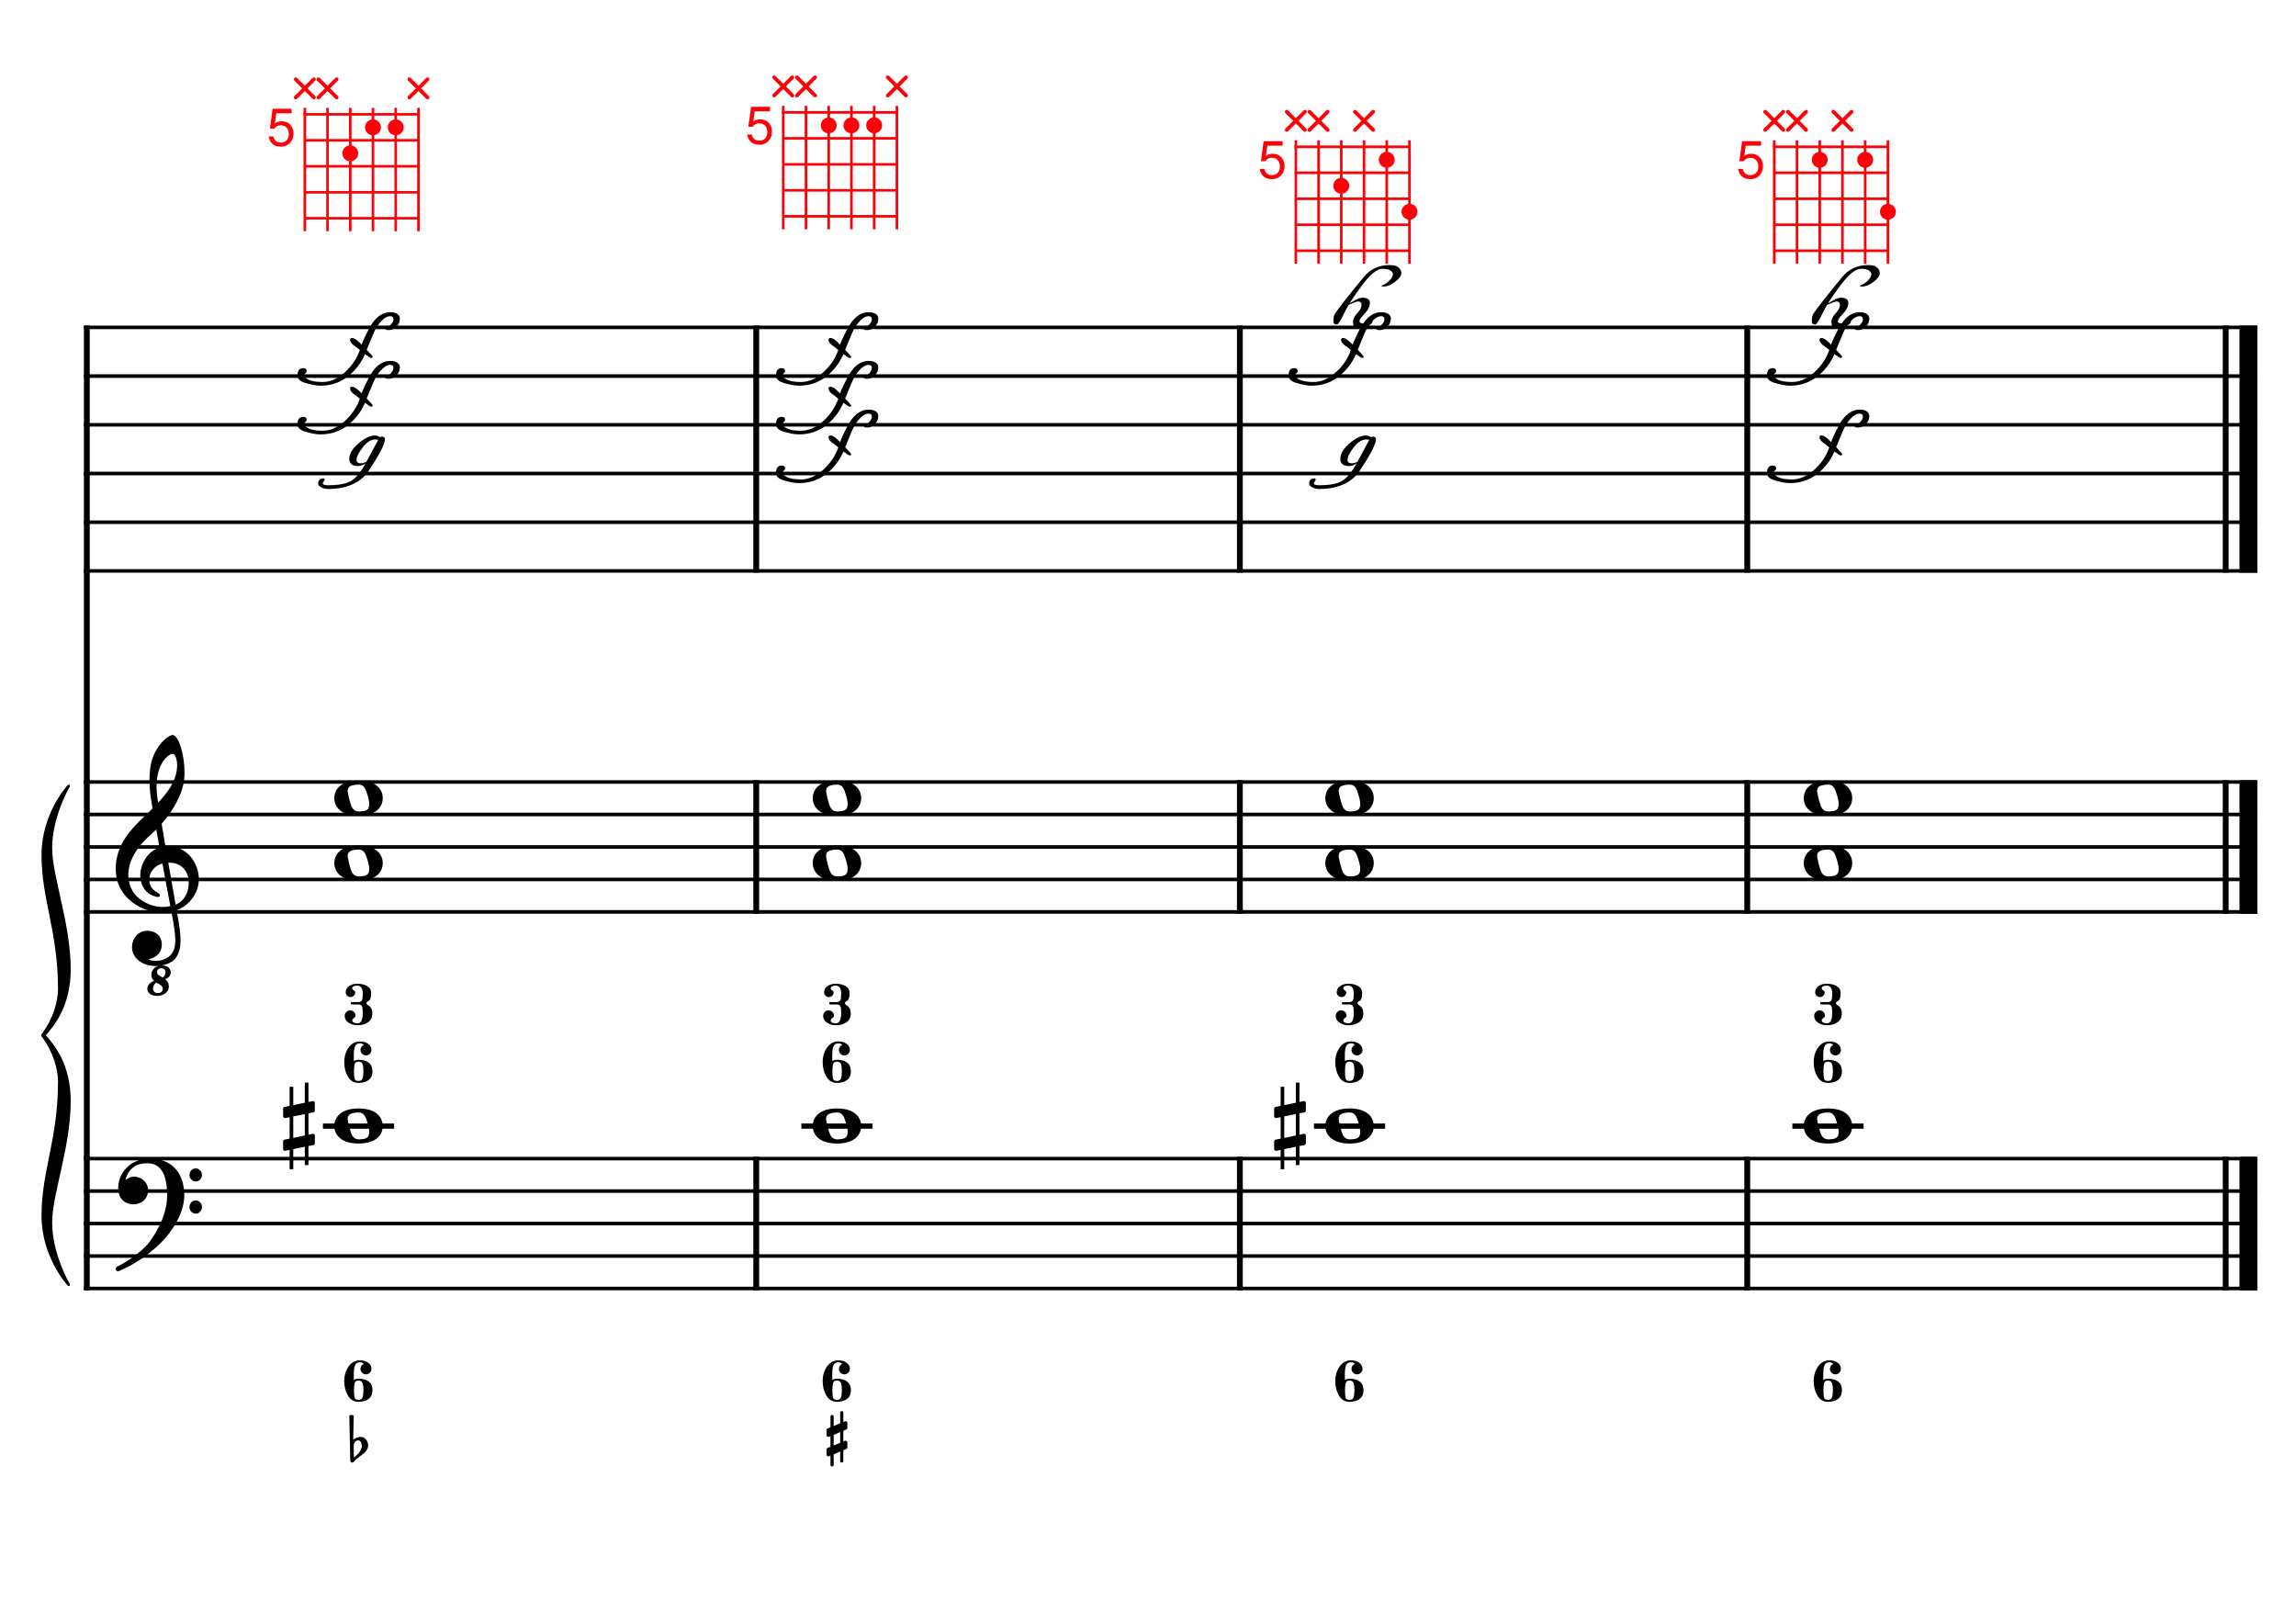 <?xml version="1.0" encoding="UTF-8" standalone="no"?>
<svg width="4209.44px" height="2976.38px" viewBox="0 0 4209.44 2976.38"
 xmlns="http://www.w3.org/2000/svg" xmlns:xlink="http://www.w3.org/1999/xlink" version="1.2" baseProfile="tiny">
<title>Accords (5)</title>
<desc>Generated by MuseScore 3.6.2</desc>
<polyline class="StaffLines" fill="none" stroke="#000000" stroke-width="6.55" stroke-linejoin="bevel" points="153.819,600.095 4138.58,600.095"/>
<polyline class="StaffLines" fill="none" stroke="#000000" stroke-width="6.55" stroke-linejoin="bevel" points="153.819,689.386 4138.58,689.386"/>
<polyline class="StaffLines" fill="none" stroke="#000000" stroke-width="6.55" stroke-linejoin="bevel" points="153.819,778.677 4138.58,778.677"/>
<polyline class="StaffLines" fill="none" stroke="#000000" stroke-width="6.55" stroke-linejoin="bevel" points="153.819,867.969 4138.58,867.969"/>
<polyline class="StaffLines" fill="none" stroke="#000000" stroke-width="6.55" stroke-linejoin="bevel" points="153.819,957.26 4138.58,957.26"/>
<polyline class="StaffLines" fill="none" stroke="#000000" stroke-width="6.55" stroke-linejoin="bevel" points="153.819,1046.55 4138.58,1046.55"/>
<polyline class="StaffLines" fill="none" stroke="#000000" stroke-width="6.55" stroke-linejoin="bevel" points="153.819,1433.48 4138.58,1433.48"/>
<polyline class="StaffLines" fill="none" stroke="#000000" stroke-width="6.55" stroke-linejoin="bevel" points="153.819,1493.01 4138.58,1493.01"/>
<polyline class="StaffLines" fill="none" stroke="#000000" stroke-width="6.55" stroke-linejoin="bevel" points="153.819,1552.54 4138.58,1552.54"/>
<polyline class="StaffLines" fill="none" stroke="#000000" stroke-width="6.55" stroke-linejoin="bevel" points="153.819,1612.06 4138.58,1612.06"/>
<polyline class="StaffLines" fill="none" stroke="#000000" stroke-width="6.55" stroke-linejoin="bevel" points="153.819,1671.59 4138.58,1671.59"/>
<polyline class="StaffLines" fill="none" stroke="#000000" stroke-width="6.55" stroke-linejoin="bevel" points="153.819,2123.81 4138.58,2123.81"/>
<polyline class="StaffLines" fill="none" stroke="#000000" stroke-width="6.55" stroke-linejoin="bevel" points="153.819,2183.33 4138.58,2183.33"/>
<polyline class="StaffLines" fill="none" stroke="#000000" stroke-width="6.55" stroke-linejoin="bevel" points="153.819,2242.86 4138.58,2242.86"/>
<polyline class="StaffLines" fill="none" stroke="#000000" stroke-width="6.55" stroke-linejoin="bevel" points="153.819,2302.39 4138.58,2302.39"/>
<polyline class="StaffLines" fill="none" stroke="#000000" stroke-width="6.55" stroke-linejoin="bevel" points="153.819,2361.92 4138.58,2361.92"/>
<polyline class="BarLine" fill="none" stroke="#000000" stroke-width="10.71" stroke-linejoin="bevel" points="159.176,2120.53 159.176,2365.19"/>
<polyline class="BarLine" fill="none" stroke="#000000" stroke-width="10.71" stroke-linejoin="bevel" points="1386.46,2120.53 1386.46,2365.19"/>
<polyline class="BarLine" fill="none" stroke="#000000" stroke-width="10.71" stroke-linejoin="bevel" points="2273.13,2120.53 2273.13,2365.19"/>
<polyline class="BarLine" fill="none" stroke="#000000" stroke-width="10.71" stroke-linejoin="bevel" points="3203.39,2120.53 3203.39,2365.19"/>
<polyline class="BarLine" fill="none" stroke="#000000" stroke-width="10.71" stroke-linejoin="bevel" points="4080.54,2120.53 4080.54,2365.19"/>
<polyline class="BarLine" fill="none" stroke="#000000" stroke-width="32.74" stroke-linejoin="bevel" points="4122.21,2120.53 4122.21,2365.19"/>
<polyline class="BarLine" fill="none" stroke="#000000" stroke-width="10.71" stroke-linejoin="bevel" points="159.176,1430.21 159.176,2123.81"/>
<polyline class="BarLine" fill="none" stroke="#000000" stroke-width="10.71" stroke-linejoin="bevel" points="1386.46,1430.21 1386.46,1674.86"/>
<polyline class="BarLine" fill="none" stroke="#000000" stroke-width="10.71" stroke-linejoin="bevel" points="2273.13,1430.21 2273.13,1674.86"/>
<polyline class="BarLine" fill="none" stroke="#000000" stroke-width="10.71" stroke-linejoin="bevel" points="3203.39,1430.21 3203.39,1674.86"/>
<polyline class="BarLine" fill="none" stroke="#000000" stroke-width="10.71" stroke-linejoin="bevel" points="4080.54,1430.21 4080.54,1674.86"/>
<polyline class="BarLine" fill="none" stroke="#000000" stroke-width="32.74" stroke-linejoin="bevel" points="4122.21,1430.21 4122.21,1674.86"/>
<polyline class="BarLine" fill="none" stroke="#000000" stroke-width="10.71" stroke-linejoin="bevel" points="159.176,596.821 159.176,1433.48"/>
<polyline class="BarLine" fill="none" stroke="#000000" stroke-width="10.71" stroke-linejoin="bevel" points="1386.46,596.821 1386.46,1049.83"/>
<polyline class="BarLine" fill="none" stroke="#000000" stroke-width="10.71" stroke-linejoin="bevel" points="2273.13,596.821 2273.13,1049.83"/>
<polyline class="BarLine" fill="none" stroke="#000000" stroke-width="10.71" stroke-linejoin="bevel" points="3203.39,596.821 3203.39,1049.83"/>
<polyline class="BarLine" fill="none" stroke="#000000" stroke-width="10.71" stroke-linejoin="bevel" points="4080.54,596.821 4080.54,1049.83"/>
<polyline class="BarLine" fill="none" stroke="#000000" stroke-width="32.74" stroke-linejoin="bevel" points="4122.21,596.821 4122.21,1049.83"/>
<path class="Accidental" transform="matrix(2.381,0,0,2.381,519.076,2064.28)" d="M23.3,-10.6 C23.9,-10.7 24.4,-11.4 24.4,-12 L24.4,-17.9 C24.4,-18.7 23.8,-19.3 23,-19.3 L22.8,-19.3 L19.5,-18.6 L19.5,-33.5 L16.7,-33.5 L16.7,-18 L7.8,-16.2 L7.8,-30.3 L5,-30.3 L5,-15.6 L1.1,-14.8 C0.5,-14.7 0,-14 0,-13.4 L0,-13.2 L0,-7.4 L0,-7.6 C0,-6.8 0.6,-6.2 1.4,-6.2 L1.7,-6.2 L5,-6.9 L5,9.6 L1.1,10.4 C0.5,10.5 0,11.2 0,11.8 L0,17.6 C0,18.4 0.6,19 1.4,19 L1.7,19 L5,18.3 L5,33.2 L7.8,33.2 L7.8,17.7 L16.7,15.9 L16.7,30 L19.5,30 L19.5,15.3 L23.3,14.6 C23.9,14.5 24.4,13.8 24.4,13.2 L24.4,7.3 C24.4,6.5 23.8,5.9 23,5.9 L22.8,5.9 L19.5,6.6 L19.5,-9.9 L23.3,-10.6 M7.8,9.1 L7.8,-7.5 L16.7,-9.3 L16.7,7.2 L7.8,9.1 "/>
<path class="Accidental" transform="matrix(2.381,0,0,2.381,2336,2064.28)" d="M23.3,-10.6 C23.9,-10.7 24.4,-11.4 24.4,-12 L24.4,-17.9 C24.4,-18.7 23.8,-19.3 23,-19.3 L22.8,-19.3 L19.5,-18.6 L19.5,-33.5 L16.7,-33.5 L16.7,-18 L7.8,-16.2 L7.8,-30.3 L5,-30.3 L5,-15.6 L1.1,-14.8 C0.5,-14.7 0,-14 0,-13.4 L0,-13.2 L0,-7.4 L0,-7.6 C0,-6.8 0.6,-6.2 1.4,-6.2 L1.7,-6.2 L5,-6.9 L5,9.6 L1.1,10.4 C0.5,10.5 0,11.2 0,11.8 L0,17.6 C0,18.4 0.6,19 1.4,19 L1.7,19 L5,18.3 L5,33.2 L7.8,33.2 L7.8,17.7 L16.7,15.9 L16.7,30 L19.5,30 L19.5,15.3 L23.3,14.6 C23.9,14.5 24.4,13.8 24.4,13.2 L24.4,7.3 C24.4,6.5 23.8,5.9 23,5.9 L22.8,5.9 L19.5,6.6 L19.5,-9.9 L23.3,-10.6 M7.8,9.1 L7.8,-7.5 L16.7,-9.3 L16.7,7.2 L7.8,9.1 "/>
<polyline class="LedgerLine" fill="none" stroke="#000000" stroke-width="9.52" stroke-linejoin="bevel" points="592.053,2064.28 722.53,2064.28"/>
<polyline class="LedgerLine" fill="none" stroke="#000000" stroke-width="9.52" stroke-linejoin="bevel" points="1469.21,2064.28 1599.68,2064.28"/>
<polyline class="LedgerLine" fill="none" stroke="#000000" stroke-width="9.52" stroke-linejoin="bevel" points="2408.98,2064.28 2539.45,2064.28"/>
<polyline class="LedgerLine" fill="none" stroke="#000000" stroke-width="9.52" stroke-linejoin="bevel" points="3286.13,2064.28 3416.61,2064.28"/>
<path class="Note" transform="matrix(2.381,0,0,2.381,612.888,2064.28)" d="M18.7,-13.6 C4.9,-13.6 0,-6.6 0,-0.1 C0,6.4 4.9,13.4 18.7,13.4 C32.5,13.4 37.3,6.4 37.3,-0.1 C37.3,-6.6 32.5,-13.6 18.7,-13.6 M10.4,-4.5 C10.3,-4.9 10.3,-5.3 10.3,-5.7 C10.3,-6.5 10.5,-7.3 10.9,-8 C11.6,-9 12.8,-9.7 14.3,-10 C15.6,-10.3 16.3,-10.5 18.9,-10.5 L19,-10.5 C23,-10.5 24.3,-6.8 25.4,-3 L25.7,-2 C26.5,0.6 26.9,2.8 26.9,4.5 C26.9,5.7 26.7,6.8 26.3,7.6 C25.7,8.7 24.7,9.4 23,9.8 C22.1,10 20.6,10.1 20.6,10.1 C20.1,10.1 19.7,10.2 19.3,10.2 C16.1,10.2 14.1,9 12.7,4.7 C11.5,1 11.3,-0.1 10.4,-4.5"/>
<path class="Note" transform="matrix(2.381,0,0,2.381,1490.04,2064.28)" d="M18.7,-13.6 C4.9,-13.6 0,-6.6 0,-0.1 C0,6.4 4.9,13.4 18.7,13.4 C32.5,13.4 37.3,6.4 37.3,-0.1 C37.3,-6.6 32.5,-13.6 18.7,-13.6 M10.4,-4.5 C10.3,-4.9 10.3,-5.3 10.3,-5.7 C10.3,-6.5 10.5,-7.3 10.9,-8 C11.6,-9 12.8,-9.7 14.3,-10 C15.6,-10.3 16.3,-10.5 18.9,-10.5 L19,-10.5 C23,-10.5 24.3,-6.8 25.4,-3 L25.7,-2 C26.5,0.6 26.9,2.8 26.9,4.5 C26.9,5.7 26.7,6.8 26.3,7.6 C25.7,8.7 24.7,9.4 23,9.8 C22.1,10 20.6,10.1 20.6,10.1 C20.1,10.1 19.7,10.2 19.3,10.2 C16.1,10.2 14.1,9 12.7,4.7 C11.5,1 11.3,-0.1 10.4,-4.5"/>
<path class="Note" transform="matrix(2.381,0,0,2.381,2429.81,2064.28)" d="M18.7,-13.6 C4.9,-13.6 0,-6.6 0,-0.1 C0,6.4 4.9,13.4 18.7,13.4 C32.5,13.4 37.3,6.4 37.3,-0.1 C37.3,-6.6 32.5,-13.6 18.7,-13.6 M10.4,-4.5 C10.3,-4.9 10.3,-5.3 10.3,-5.7 C10.3,-6.5 10.5,-7.3 10.9,-8 C11.6,-9 12.8,-9.7 14.3,-10 C15.6,-10.3 16.3,-10.5 18.9,-10.5 L19,-10.5 C23,-10.5 24.3,-6.8 25.4,-3 L25.7,-2 C26.5,0.6 26.9,2.8 26.9,4.5 C26.9,5.7 26.7,6.8 26.3,7.6 C25.7,8.7 24.7,9.4 23,9.8 C22.1,10 20.6,10.1 20.6,10.1 C20.1,10.1 19.7,10.2 19.3,10.2 C16.1,10.2 14.1,9 12.7,4.7 C11.5,1 11.3,-0.1 10.4,-4.5"/>
<path class="Note" transform="matrix(2.381,0,0,2.381,3306.96,2064.28)" d="M18.7,-13.6 C4.9,-13.6 0,-6.6 0,-0.1 C0,6.4 4.9,13.4 18.7,13.4 C32.5,13.4 37.3,6.4 37.3,-0.1 C37.3,-6.6 32.5,-13.6 18.7,-13.6 M10.4,-4.5 C10.3,-4.9 10.3,-5.3 10.3,-5.7 C10.3,-6.5 10.5,-7.3 10.9,-8 C11.6,-9 12.8,-9.7 14.3,-10 C15.6,-10.3 16.3,-10.5 18.9,-10.5 L19,-10.5 C23,-10.5 24.3,-6.8 25.4,-3 L25.7,-2 C26.5,0.6 26.9,2.8 26.9,4.5 C26.9,5.7 26.7,6.8 26.3,7.6 C25.7,8.7 24.7,9.4 23,9.8 C22.1,10 20.6,10.1 20.6,10.1 C20.1,10.1 19.7,10.2 19.3,10.2 C16.1,10.2 14.1,9 12.7,4.7 C11.5,1 11.3,-0.1 10.4,-4.5"/>
<path class="Note" transform="matrix(2.381,0,0,2.381,612.888,1582.3)" d="M18.7,-13.6 C4.9,-13.6 0,-6.6 0,-0.1 C0,6.4 4.9,13.4 18.7,13.4 C32.5,13.4 37.3,6.4 37.3,-0.1 C37.3,-6.6 32.5,-13.6 18.7,-13.6 M10.4,-4.5 C10.3,-4.9 10.3,-5.3 10.3,-5.7 C10.3,-6.5 10.5,-7.3 10.9,-8 C11.6,-9 12.8,-9.7 14.3,-10 C15.6,-10.3 16.3,-10.5 18.9,-10.5 L19,-10.5 C23,-10.5 24.3,-6.8 25.4,-3 L25.7,-2 C26.5,0.6 26.9,2.8 26.9,4.5 C26.9,5.7 26.7,6.8 26.3,7.6 C25.7,8.7 24.7,9.4 23,9.8 C22.1,10 20.6,10.1 20.6,10.1 C20.1,10.1 19.7,10.2 19.3,10.2 C16.1,10.2 14.1,9 12.7,4.7 C11.5,1 11.3,-0.1 10.4,-4.5"/>
<path class="Note" transform="matrix(2.381,0,0,2.381,612.888,1463.24)" d="M18.7,-13.6 C4.9,-13.6 0,-6.6 0,-0.1 C0,6.4 4.9,13.4 18.7,13.4 C32.5,13.4 37.3,6.4 37.3,-0.1 C37.3,-6.6 32.5,-13.6 18.7,-13.6 M10.4,-4.5 C10.3,-4.9 10.3,-5.3 10.3,-5.7 C10.3,-6.5 10.5,-7.3 10.9,-8 C11.6,-9 12.8,-9.7 14.3,-10 C15.6,-10.3 16.3,-10.5 18.9,-10.5 L19,-10.5 C23,-10.5 24.3,-6.8 25.4,-3 L25.7,-2 C26.5,0.6 26.9,2.8 26.9,4.5 C26.9,5.7 26.7,6.8 26.3,7.6 C25.7,8.7 24.7,9.4 23,9.8 C22.1,10 20.6,10.1 20.6,10.1 C20.1,10.1 19.7,10.2 19.3,10.2 C16.1,10.2 14.1,9 12.7,4.7 C11.5,1 11.3,-0.1 10.4,-4.5"/>
<path class="Note" transform="matrix(2.381,0,0,2.381,1490.04,1582.3)" d="M18.7,-13.6 C4.9,-13.6 0,-6.6 0,-0.1 C0,6.4 4.9,13.4 18.7,13.4 C32.5,13.4 37.3,6.4 37.3,-0.1 C37.3,-6.6 32.5,-13.6 18.7,-13.6 M10.4,-4.5 C10.3,-4.9 10.3,-5.3 10.3,-5.7 C10.3,-6.5 10.5,-7.3 10.9,-8 C11.6,-9 12.8,-9.7 14.3,-10 C15.6,-10.3 16.3,-10.5 18.9,-10.5 L19,-10.5 C23,-10.5 24.3,-6.8 25.4,-3 L25.7,-2 C26.5,0.6 26.9,2.8 26.9,4.5 C26.9,5.7 26.7,6.8 26.3,7.6 C25.7,8.7 24.7,9.4 23,9.8 C22.1,10 20.6,10.1 20.6,10.1 C20.1,10.1 19.7,10.2 19.3,10.2 C16.1,10.2 14.1,9 12.7,4.7 C11.5,1 11.3,-0.1 10.4,-4.5"/>
<path class="Note" transform="matrix(2.381,0,0,2.381,1490.04,1463.24)" d="M18.7,-13.6 C4.9,-13.6 0,-6.6 0,-0.1 C0,6.4 4.9,13.4 18.7,13.4 C32.5,13.4 37.3,6.4 37.3,-0.1 C37.3,-6.6 32.5,-13.6 18.7,-13.6 M10.4,-4.5 C10.3,-4.9 10.3,-5.3 10.3,-5.7 C10.3,-6.5 10.5,-7.3 10.9,-8 C11.6,-9 12.8,-9.7 14.3,-10 C15.6,-10.3 16.3,-10.5 18.9,-10.5 L19,-10.5 C23,-10.5 24.3,-6.8 25.4,-3 L25.7,-2 C26.5,0.6 26.9,2.8 26.9,4.5 C26.9,5.7 26.7,6.8 26.3,7.6 C25.7,8.7 24.7,9.4 23,9.8 C22.1,10 20.6,10.1 20.6,10.1 C20.1,10.1 19.7,10.2 19.3,10.2 C16.1,10.2 14.1,9 12.7,4.7 C11.5,1 11.3,-0.1 10.4,-4.5"/>
<path class="Note" transform="matrix(2.381,0,0,2.381,2429.81,1582.3)" d="M18.7,-13.6 C4.9,-13.6 0,-6.6 0,-0.1 C0,6.4 4.9,13.4 18.7,13.4 C32.5,13.4 37.3,6.4 37.3,-0.1 C37.3,-6.6 32.5,-13.6 18.7,-13.6 M10.4,-4.5 C10.3,-4.9 10.3,-5.3 10.3,-5.7 C10.3,-6.5 10.5,-7.3 10.9,-8 C11.6,-9 12.8,-9.7 14.3,-10 C15.6,-10.3 16.3,-10.5 18.9,-10.5 L19,-10.5 C23,-10.5 24.3,-6.8 25.4,-3 L25.7,-2 C26.5,0.6 26.9,2.8 26.9,4.5 C26.9,5.7 26.7,6.8 26.3,7.6 C25.7,8.7 24.7,9.4 23,9.8 C22.1,10 20.6,10.1 20.6,10.1 C20.1,10.1 19.7,10.2 19.3,10.2 C16.1,10.2 14.1,9 12.7,4.7 C11.5,1 11.3,-0.1 10.4,-4.5"/>
<path class="Note" transform="matrix(2.381,0,0,2.381,2429.81,1463.24)" d="M18.7,-13.6 C4.9,-13.6 0,-6.6 0,-0.1 C0,6.4 4.9,13.4 18.7,13.4 C32.5,13.4 37.3,6.4 37.3,-0.1 C37.3,-6.6 32.5,-13.6 18.7,-13.6 M10.4,-4.5 C10.3,-4.9 10.3,-5.3 10.3,-5.7 C10.3,-6.5 10.5,-7.3 10.9,-8 C11.6,-9 12.8,-9.7 14.3,-10 C15.6,-10.3 16.3,-10.5 18.9,-10.5 L19,-10.5 C23,-10.5 24.3,-6.8 25.4,-3 L25.7,-2 C26.5,0.6 26.9,2.8 26.9,4.5 C26.9,5.7 26.7,6.8 26.3,7.6 C25.7,8.7 24.7,9.4 23,9.8 C22.1,10 20.6,10.1 20.6,10.1 C20.1,10.1 19.7,10.2 19.3,10.2 C16.1,10.2 14.1,9 12.7,4.7 C11.5,1 11.3,-0.1 10.4,-4.5"/>
<path class="Note" transform="matrix(2.381,0,0,2.381,3306.96,1582.3)" d="M18.7,-13.6 C4.9,-13.6 0,-6.6 0,-0.1 C0,6.4 4.9,13.4 18.7,13.4 C32.5,13.4 37.3,6.4 37.3,-0.1 C37.3,-6.6 32.5,-13.6 18.7,-13.6 M10.4,-4.5 C10.3,-4.9 10.3,-5.3 10.3,-5.7 C10.3,-6.5 10.5,-7.3 10.9,-8 C11.6,-9 12.8,-9.7 14.3,-10 C15.6,-10.3 16.3,-10.5 18.9,-10.5 L19,-10.5 C23,-10.5 24.3,-6.8 25.4,-3 L25.7,-2 C26.5,0.6 26.9,2.8 26.9,4.5 C26.9,5.7 26.7,6.8 26.3,7.6 C25.7,8.7 24.7,9.4 23,9.8 C22.1,10 20.6,10.1 20.6,10.1 C20.1,10.1 19.7,10.2 19.3,10.2 C16.1,10.2 14.1,9 12.7,4.7 C11.5,1 11.3,-0.1 10.4,-4.5"/>
<path class="Note" transform="matrix(2.381,0,0,2.381,3306.96,1463.24)" d="M18.7,-13.6 C4.9,-13.6 0,-6.6 0,-0.1 C0,6.4 4.9,13.4 18.7,13.4 C32.5,13.4 37.3,6.4 37.3,-0.1 C37.3,-6.6 32.5,-13.6 18.7,-13.6 M10.4,-4.5 C10.3,-4.9 10.3,-5.3 10.3,-5.7 C10.3,-6.5 10.5,-7.3 10.9,-8 C11.6,-9 12.8,-9.7 14.3,-10 C15.6,-10.3 16.3,-10.5 18.9,-10.5 L19,-10.5 C23,-10.5 24.3,-6.8 25.4,-3 L25.7,-2 C26.5,0.6 26.9,2.8 26.9,4.5 C26.9,5.7 26.7,6.8 26.3,7.6 C25.7,8.7 24.7,9.4 23,9.8 C22.1,10 20.6,10.1 20.6,10.1 C20.1,10.1 19.7,10.2 19.3,10.2 C16.1,10.2 14.1,9 12.7,4.7 C11.5,1 11.3,-0.1 10.4,-4.5"/>
<path class="Note" d="M706.582,602.857 C710.921,599.913 714.058,597.472 715.995,595.535 C719.559,591.739 721.341,588.253 721.341,585.076 C721.341,581.435 719.327,579.614 715.298,579.614 C707.473,579.614 699.106,586.51 690.196,600.3 C687.485,604.484 681.519,618.119 672.3,641.206 C679.66,648.799 683.34,653.098 683.34,654.106 C683.34,655.5 682.449,656.197 680.667,656.197 C679.273,656.197 675.438,653.834 669.162,649.109 C662.344,664.991 652.002,678.549 638.134,689.782 C623.956,701.249 607.028,706.982 587.35,706.982 C579.835,706.982 570.422,705.238 559.11,701.752 C550.046,698.963 545.514,694.508 545.514,688.388 C545.514,679.323 549,674.791 555.973,674.791 C560.156,674.791 562.248,676.728 562.248,680.602 C562.248,681.841 561.28,683.158 559.343,684.553 C558.336,685.25 557.832,686.606 557.832,688.62 C557.832,691.022 560.505,693.501 565.851,696.058 C571.661,698.847 580.183,700.241 591.417,700.241 C605.905,700.241 619.889,693.966 633.369,681.415 C645.61,670.027 654.403,656.778 659.749,641.671 C657.657,639.967 655.411,638.107 653.009,636.093 C645.571,631.677 641.853,627.145 641.853,622.496 C641.853,620.559 643.131,619.591 645.688,619.591 C649.096,619.591 653.706,622.496 659.517,628.307 C660.756,629.546 661.918,630.708 663.003,631.793 C665.715,624.356 670.053,614.904 676.019,603.438 C686.788,582.675 699.881,572.293 715.298,572.293 C720.799,572.293 725.137,573.339 728.314,575.431 C731.49,577.523 733.078,580.389 733.078,584.03 C733.078,589.841 730.948,594.761 726.687,598.789 C722.271,602.973 717.661,605.065 712.858,605.065 C708.674,605.065 706.582,604.329 706.582,602.857"/>
<path class="Note" d="M705.769,805.03 C705.769,813.94 695.62,833.502 675.321,863.717 C667.264,875.725 655.682,884.518 640.574,890.097 C629.418,894.28 616.519,896.372 601.876,896.372 C597.15,896.372 592.967,895.403 589.325,893.467 C585.297,891.375 583.282,889.089 583.282,886.61 C583.282,880.18 586.73,876.965 593.625,876.965 C594.632,876.965 595.136,877.584 595.136,878.824 C595.136,879.909 594.632,881.11 593.625,882.427 C592.386,884.054 591.766,885.254 591.766,886.029 C591.766,888.353 595.252,889.515 602.225,889.515 C617.874,889.515 630.232,887.617 639.296,883.821 C648.748,879.947 658.161,870.069 667.535,854.187 L670.208,849.19 C665.715,852.599 661.26,854.304 656.844,854.304 C645.843,854.304 640.342,849.849 640.342,840.939 C640.342,831.333 646.811,821.222 659.749,810.608 C669.898,802.396 678.924,798.29 686.826,798.29 C690.777,798.29 694.07,799.336 696.704,801.428 C697.634,800.73 698.796,800.382 700.191,800.382 C703.909,800.382 705.769,801.931 705.769,805.03 M671.603,846.75 L693.566,806.192 C691.862,805.805 689.964,805.611 687.872,805.611 C680.357,805.611 673.075,809.988 666.025,818.743 C657.812,828.97 653.706,837.143 653.706,843.264 C653.706,847.292 656.379,849.306 661.725,849.306 C664.281,849.306 667.574,848.454 671.603,846.75"/>
<path class="Note" d="M706.582,692.148 C710.921,689.204 714.058,686.764 715.995,684.827 C719.559,681.03 721.341,677.544 721.341,674.368 C721.341,670.726 719.327,668.906 715.298,668.906 C707.473,668.906 699.106,675.801 690.196,689.591 C687.485,693.775 681.519,707.41 672.3,730.498 C679.66,738.09 683.34,742.39 683.34,743.397 C683.34,744.791 682.449,745.489 680.667,745.489 C679.273,745.489 675.438,743.126 669.162,738.4 C662.344,754.282 652.002,767.84 638.134,779.074 C623.956,790.54 607.028,796.273 587.35,796.273 C579.835,796.273 570.422,794.53 559.11,791.043 C550.046,788.254 545.514,783.8 545.514,777.679 C545.514,768.615 549,764.083 555.973,764.083 C560.156,764.083 562.248,766.019 562.248,769.893 C562.248,771.133 561.28,772.45 559.343,773.844 C558.336,774.541 557.832,775.897 557.832,777.912 C557.832,780.313 560.505,782.792 565.851,785.349 C571.661,788.138 580.183,789.533 591.417,789.533 C605.905,789.533 619.889,783.257 633.369,770.707 C645.61,759.318 654.403,746.07 659.749,730.962 C657.657,729.258 655.411,727.399 653.009,725.384 C645.571,720.968 641.853,716.436 641.853,711.788 C641.853,709.851 643.131,708.882 645.688,708.882 C649.096,708.882 653.706,711.788 659.517,717.598 C660.756,718.838 661.918,720 663.003,721.084 C665.715,713.647 670.053,704.195 676.019,692.729 C686.788,671.966 699.881,661.584 715.298,661.584 C720.799,661.584 725.137,662.63 728.314,664.722 C731.49,666.814 733.078,669.68 733.078,673.322 C733.078,679.132 730.948,684.052 726.687,688.081 C722.271,692.264 717.661,694.356 712.858,694.356 C708.674,694.356 706.582,693.62 706.582,692.148"/>
<path class="Note" d="M1583.74,602.857 C1588.07,599.913 1591.21,597.472 1593.15,595.535 C1596.71,591.739 1598.49,588.253 1598.49,585.076 C1598.49,581.435 1596.48,579.614 1592.45,579.614 C1584.63,579.614 1576.26,586.51 1567.35,600.3 C1564.64,604.484 1558.67,618.119 1549.45,641.206 C1556.81,648.799 1560.49,653.098 1560.49,654.106 C1560.49,655.5 1559.6,656.197 1557.82,656.197 C1556.43,656.197 1552.59,653.834 1546.32,649.109 C1539.5,664.991 1529.16,678.549 1515.29,689.782 C1501.11,701.249 1484.18,706.982 1464.5,706.982 C1456.99,706.982 1447.57,705.238 1436.26,701.752 C1427.2,698.963 1422.67,694.508 1422.67,688.388 C1422.67,679.323 1426.15,674.791 1433.13,674.791 C1437.31,674.791 1439.4,676.728 1439.4,680.602 C1439.4,681.841 1438.43,683.158 1436.5,684.553 C1435.49,685.25 1434.99,686.606 1434.99,688.62 C1434.99,691.022 1437.66,693.501 1443,696.058 C1448.81,698.847 1457.34,700.241 1468.57,700.241 C1483.06,700.241 1497.04,693.966 1510.52,681.415 C1522.76,670.027 1531.56,656.778 1536.9,641.671 C1534.81,639.967 1532.56,638.107 1530.16,636.093 C1522.72,631.677 1519.01,627.145 1519.01,622.496 C1519.01,620.559 1520.28,619.591 1522.84,619.591 C1526.25,619.591 1530.86,622.496 1536.67,628.307 C1537.91,629.546 1539.07,630.708 1540.16,631.793 C1542.87,624.356 1547.21,614.904 1553.17,603.438 C1563.94,582.675 1577.03,572.293 1592.45,572.293 C1597.95,572.293 1602.29,573.339 1605.47,575.431 C1608.64,577.523 1610.23,580.389 1610.23,584.03 C1610.23,589.841 1608.1,594.761 1603.84,598.789 C1599.42,602.973 1594.81,605.065 1590.01,605.065 C1585.83,605.065 1583.74,604.329 1583.74,602.857"/>
<path class="Note" d="M1583.74,781.439 C1588.07,778.495 1591.21,776.055 1593.15,774.118 C1596.71,770.322 1598.49,766.835 1598.49,763.659 C1598.49,760.018 1596.48,758.197 1592.45,758.197 C1584.63,758.197 1576.26,765.092 1567.35,778.883 C1564.64,783.066 1558.67,796.702 1549.45,819.789 C1556.81,827.381 1560.49,831.681 1560.49,832.688 C1560.49,834.083 1559.6,834.78 1557.82,834.78 C1556.43,834.78 1552.59,832.417 1546.32,827.691 C1539.5,843.573 1529.16,857.131 1515.29,868.365 C1501.11,879.831 1484.18,885.564 1464.5,885.564 C1456.99,885.564 1447.57,883.821 1436.26,880.335 C1427.2,877.546 1422.67,873.091 1422.67,866.971 C1422.67,857.906 1426.15,853.374 1433.13,853.374 C1437.31,853.374 1439.4,855.311 1439.4,859.184 C1439.4,860.424 1438.43,861.741 1436.5,863.136 C1435.49,863.833 1434.99,865.189 1434.99,867.203 C1434.99,869.605 1437.66,872.084 1443,874.64 C1448.81,877.43 1457.34,878.824 1468.57,878.824 C1483.06,878.824 1497.04,872.549 1510.52,859.998 C1522.76,848.609 1531.56,835.361 1536.9,820.254 C1534.81,818.549 1532.56,816.69 1530.16,814.676 C1522.72,810.26 1519.01,805.727 1519.01,801.079 C1519.01,799.142 1520.28,798.174 1522.84,798.174 C1526.25,798.174 1530.86,801.079 1536.67,806.889 C1537.91,808.129 1539.07,809.291 1540.16,810.376 C1542.87,802.938 1547.21,793.486 1553.17,782.02 C1563.94,761.257 1577.03,750.876 1592.45,750.876 C1597.95,750.876 1602.29,751.922 1605.47,754.014 C1608.64,756.105 1610.23,758.972 1610.23,762.613 C1610.23,768.424 1608.1,773.343 1603.84,777.372 C1599.42,781.555 1594.81,783.647 1590.01,783.647 C1585.83,783.647 1583.74,782.911 1583.74,781.439"/>
<path class="Note" d="M1583.74,692.148 C1588.07,689.204 1591.21,686.764 1593.15,684.827 C1596.71,681.03 1598.49,677.544 1598.49,674.368 C1598.49,670.726 1596.48,668.906 1592.45,668.906 C1584.63,668.906 1576.26,675.801 1567.35,689.591 C1564.64,693.775 1558.67,707.41 1549.45,730.498 C1556.81,738.09 1560.49,742.39 1560.49,743.397 C1560.49,744.791 1559.6,745.489 1557.82,745.489 C1556.43,745.489 1552.59,743.126 1546.32,738.4 C1539.5,754.282 1529.16,767.84 1515.29,779.074 C1501.11,790.54 1484.18,796.273 1464.5,796.273 C1456.99,796.273 1447.57,794.53 1436.26,791.043 C1427.2,788.254 1422.67,783.8 1422.67,777.679 C1422.67,768.615 1426.15,764.083 1433.13,764.083 C1437.31,764.083 1439.4,766.019 1439.4,769.893 C1439.4,771.133 1438.43,772.45 1436.5,773.844 C1435.49,774.541 1434.99,775.897 1434.99,777.912 C1434.99,780.313 1437.66,782.792 1443,785.349 C1448.81,788.138 1457.34,789.533 1468.57,789.533 C1483.06,789.533 1497.04,783.257 1510.52,770.707 C1522.76,759.318 1531.56,746.07 1536.9,730.962 C1534.81,729.258 1532.56,727.399 1530.16,725.384 C1522.72,720.968 1519.01,716.436 1519.01,711.788 C1519.01,709.851 1520.28,708.882 1522.84,708.882 C1526.25,708.882 1530.86,711.788 1536.67,717.598 C1537.91,718.838 1539.07,720 1540.16,721.084 C1542.87,713.647 1547.21,704.195 1553.17,692.729 C1563.94,671.966 1577.03,661.584 1592.45,661.584 C1597.95,661.584 1602.29,662.63 1605.47,664.722 C1608.64,666.814 1610.23,669.68 1610.23,673.322 C1610.23,679.132 1608.1,684.052 1603.84,688.081 C1599.42,692.264 1594.81,694.356 1590.01,694.356 C1585.83,694.356 1583.74,693.62 1583.74,692.148"/>
<path class="Note" d="M2523.5,602.857 C2527.84,599.913 2530.98,597.472 2532.92,595.535 C2536.48,591.739 2538.26,588.253 2538.26,585.076 C2538.26,581.435 2536.25,579.614 2532.22,579.614 C2524.4,579.614 2516.03,586.51 2507.12,600.3 C2504.41,604.484 2498.44,618.119 2489.22,641.206 C2496.58,648.799 2500.26,653.098 2500.26,654.106 C2500.26,655.5 2499.37,656.197 2497.59,656.197 C2496.19,656.197 2492.36,653.834 2486.08,649.109 C2479.27,664.991 2468.92,678.549 2455.06,689.782 C2440.88,701.249 2423.95,706.982 2404.27,706.982 C2396.76,706.982 2387.34,705.238 2376.03,701.752 C2366.97,698.963 2362.44,694.508 2362.44,688.388 C2362.44,679.323 2365.92,674.791 2372.89,674.791 C2377.08,674.791 2379.17,676.728 2379.17,680.602 C2379.17,681.841 2378.2,683.158 2376.27,684.553 C2375.26,685.25 2374.75,686.606 2374.75,688.62 C2374.75,691.022 2377.43,693.501 2382.77,696.058 C2388.58,698.847 2397.11,700.241 2408.34,700.241 C2422.83,700.241 2436.81,693.966 2450.29,681.415 C2462.53,670.027 2471.33,656.778 2476.67,641.671 C2474.58,639.967 2472.33,638.107 2469.93,636.093 C2462.49,631.677 2458.77,627.145 2458.77,622.496 C2458.77,620.559 2460.05,619.591 2462.61,619.591 C2466.02,619.591 2470.63,622.496 2476.44,628.307 C2477.68,629.546 2478.84,630.708 2479.93,631.793 C2482.64,624.356 2486.98,614.904 2492.94,603.438 C2503.71,582.675 2516.8,572.293 2532.22,572.293 C2537.72,572.293 2542.06,573.339 2545.24,575.431 C2548.41,577.523 2550,580.389 2550,584.03 C2550,589.841 2547.87,594.761 2543.61,598.789 C2539.19,602.973 2534.58,605.065 2529.78,605.065 C2525.6,605.065 2523.5,604.329 2523.5,602.857"/>
<path class="Note" d="M2522.69,805.03 C2522.69,813.94 2512.54,833.502 2492.24,863.717 C2484.19,875.725 2472.6,884.518 2457.5,890.097 C2446.34,894.28 2433.44,896.372 2418.8,896.372 C2414.07,896.372 2409.89,895.403 2406.25,893.467 C2402.22,891.375 2400.2,889.089 2400.2,886.61 C2400.2,880.18 2403.65,876.965 2410.55,876.965 C2411.55,876.965 2412.06,877.584 2412.06,878.824 C2412.06,879.909 2411.55,881.11 2410.55,882.427 C2409.31,884.054 2408.69,885.254 2408.69,886.029 C2408.69,888.353 2412.17,889.515 2419.15,889.515 C2434.8,889.515 2447.15,887.617 2456.22,883.821 C2465.67,879.947 2475.08,870.069 2484.46,854.187 L2487.13,849.19 C2482.64,852.599 2478.18,854.304 2473.77,854.304 C2462.76,854.304 2457.26,849.849 2457.26,840.939 C2457.26,831.333 2463.73,821.222 2476.67,810.608 C2486.82,802.396 2495.85,798.29 2503.75,798.29 C2507.7,798.29 2510.99,799.336 2513.63,801.428 C2514.56,800.73 2515.72,800.382 2517.11,800.382 C2520.83,800.382 2522.69,801.931 2522.69,805.03 M2488.52,846.75 L2510.49,806.192 C2508.78,805.805 2506.89,805.611 2504.79,805.611 C2497.28,805.611 2490,809.988 2482.95,818.743 C2474.73,828.97 2470.63,837.143 2470.63,843.264 C2470.63,847.292 2473.3,849.306 2478.65,849.306 C2481.2,849.306 2484.5,848.454 2488.52,846.75"/>
<path class="Note" d="M2450.87,594.913 C2446.69,594.913 2444.6,593.015 2444.6,589.219 C2444.6,582.788 2445.57,578.062 2447.5,575.041 C2455.56,563.11 2473.07,540.797 2500.03,508.103 C2512.19,493.306 2527.88,485.907 2547.1,485.907 C2554.53,485.907 2559.68,486.953 2562.55,489.045 C2566.97,492.299 2569.18,496.211 2569.18,500.782 C2569.18,505.585 2565.3,510.931 2557.55,516.819 C2550.19,522.397 2543.22,525.186 2536.64,525.186 C2534.08,525.186 2532.8,524.915 2532.8,524.373 C2532.8,523.598 2534.04,522.785 2536.52,521.932 C2539.85,520.693 2543.42,518.175 2547.21,514.379 C2551.55,509.963 2553.72,505.973 2553.72,502.409 C2553.72,500.007 2552.05,497.722 2548.72,495.553 C2545.78,493.693 2541.01,492.764 2534.43,492.764 C2524.82,492.764 2512.7,502.448 2498.05,521.816 C2488.29,534.754 2480.39,546.143 2474.35,555.982 C2477.29,554.355 2480.82,552.38 2484.92,550.056 C2489.96,547.189 2494.3,545.756 2497.94,545.756 C2507,545.756 2511.53,549.01 2511.53,555.517 C2511.53,561.948 2507.82,568.998 2500.38,576.668 C2495.11,582.091 2492.48,586.12 2492.48,588.754 C2492.48,591.465 2495.11,592.821 2500.38,592.821 C2503.01,592.821 2505.72,591.891 2508.51,590.032 C2511.3,588.25 2513.36,587.359 2514.67,587.359 C2515.76,587.359 2516.3,588.056 2516.3,589.451 C2516.3,591.698 2514.13,594.061 2509.79,596.54 C2502.51,600.723 2496.66,602.815 2492.24,602.815 C2484.42,602.815 2480.51,598.632 2480.51,590.264 C2480.51,584.996 2483.53,579.147 2489.57,572.717 C2493.99,567.991 2496.19,563.304 2496.19,558.655 C2496.19,554.626 2494.03,552.612 2489.69,552.612 C2487.98,552.612 2482.33,554.626 2472.72,558.655 C2469.85,563.458 2467.45,567.875 2465.52,571.903 C2458.15,587.243 2453.27,594.913 2450.87,594.913"/>
<path class="Note" d="M3400.66,602.857 C3405,599.913 3408.13,597.472 3410.07,595.535 C3413.63,591.739 3415.42,588.253 3415.42,585.076 C3415.42,581.435 3413.4,579.614 3409.37,579.614 C3401.55,579.614 3393.18,586.51 3384.27,600.3 C3381.56,604.484 3375.59,618.119 3366.38,641.206 C3373.74,648.799 3377.42,653.098 3377.42,654.106 C3377.42,655.5 3376.52,656.197 3374.74,656.197 C3373.35,656.197 3369.51,653.834 3363.24,649.109 C3356.42,664.991 3346.08,678.549 3332.21,689.782 C3318.03,701.249 3301.1,706.982 3281.43,706.982 C3273.91,706.982 3264.5,705.238 3253.19,701.752 C3244.12,698.963 3239.59,694.508 3239.59,688.388 C3239.59,679.323 3243.08,674.791 3250.05,674.791 C3254.23,674.791 3256.32,676.728 3256.32,680.602 C3256.32,681.841 3255.36,683.158 3253.42,684.553 C3252.41,685.25 3251.91,686.606 3251.91,688.62 C3251.91,691.022 3254.58,693.501 3259.93,696.058 C3265.74,698.847 3274.26,700.241 3285.49,700.241 C3299.98,700.241 3313.96,693.966 3327.44,681.415 C3339.69,670.027 3348.48,656.778 3353.82,641.671 C3351.73,639.967 3349.49,638.107 3347.08,636.093 C3339.65,631.677 3335.93,627.145 3335.93,622.496 C3335.93,620.559 3337.21,619.591 3339.76,619.591 C3343.17,619.591 3347.78,622.496 3353.59,628.307 C3354.83,629.546 3355.99,630.708 3357.08,631.793 C3359.79,624.356 3364.13,614.904 3370.09,603.438 C3380.86,582.675 3393.96,572.293 3409.37,572.293 C3414.87,572.293 3419.21,573.339 3422.39,575.431 C3425.57,577.523 3427.15,580.389 3427.15,584.03 C3427.15,589.841 3425.02,594.761 3420.76,598.789 C3416.35,602.973 3411.74,605.065 3406.93,605.065 C3402.75,605.065 3400.66,604.329 3400.66,602.857"/>
<path class="Note" d="M3400.66,781.439 C3405,778.495 3408.13,776.055 3410.07,774.118 C3413.63,770.322 3415.42,766.835 3415.42,763.659 C3415.42,760.018 3413.4,758.197 3409.37,758.197 C3401.55,758.197 3393.18,765.092 3384.27,778.883 C3381.56,783.066 3375.59,796.702 3366.38,819.789 C3373.74,827.381 3377.42,831.681 3377.42,832.688 C3377.42,834.083 3376.52,834.78 3374.74,834.78 C3373.35,834.78 3369.51,832.417 3363.24,827.691 C3356.42,843.573 3346.08,857.131 3332.21,868.365 C3318.03,879.831 3301.1,885.564 3281.43,885.564 C3273.91,885.564 3264.5,883.821 3253.19,880.335 C3244.12,877.546 3239.59,873.091 3239.59,866.971 C3239.59,857.906 3243.08,853.374 3250.05,853.374 C3254.23,853.374 3256.32,855.311 3256.32,859.184 C3256.32,860.424 3255.36,861.741 3253.42,863.136 C3252.41,863.833 3251.91,865.189 3251.91,867.203 C3251.91,869.605 3254.58,872.084 3259.93,874.64 C3265.74,877.43 3274.26,878.824 3285.49,878.824 C3299.98,878.824 3313.96,872.549 3327.44,859.998 C3339.69,848.609 3348.48,835.361 3353.82,820.254 C3351.73,818.549 3349.49,816.69 3347.08,814.676 C3339.65,810.26 3335.93,805.727 3335.93,801.079 C3335.93,799.142 3337.21,798.174 3339.76,798.174 C3343.17,798.174 3347.78,801.079 3353.59,806.889 C3354.83,808.129 3355.99,809.291 3357.08,810.376 C3359.79,802.938 3364.13,793.486 3370.09,782.02 C3380.86,761.257 3393.96,750.876 3409.37,750.876 C3414.87,750.876 3419.21,751.922 3422.39,754.014 C3425.57,756.105 3427.15,758.972 3427.15,762.613 C3427.15,768.424 3425.02,773.343 3420.76,777.372 C3416.35,781.555 3411.74,783.647 3406.93,783.647 C3402.75,783.647 3400.66,782.911 3400.66,781.439"/>
<path class="Note" d="M3328.03,594.913 C3323.84,594.913 3321.75,593.015 3321.75,589.219 C3321.75,582.788 3322.72,578.062 3324.66,575.041 C3332.71,563.11 3350.22,540.797 3377.18,508.103 C3389.35,493.306 3405.03,485.907 3424.25,485.907 C3431.69,485.907 3436.84,486.953 3439.7,489.045 C3444.12,492.299 3446.33,496.211 3446.33,500.782 C3446.33,505.585 3442.45,510.931 3434.71,516.819 C3427.35,522.397 3420.37,525.186 3413.79,525.186 C3411.23,525.186 3409.95,524.915 3409.95,524.373 C3409.95,523.598 3411.19,522.785 3413.67,521.932 C3417,520.693 3420.57,518.175 3424.36,514.379 C3428.7,509.963 3430.87,505.973 3430.87,502.409 C3430.87,500.007 3429.21,497.722 3425.88,495.553 C3422.93,493.693 3418.17,492.764 3411.58,492.764 C3401.97,492.764 3389.85,502.448 3375.21,521.816 C3365.45,534.754 3357.54,546.143 3351.5,555.982 C3354.44,554.355 3357.97,552.38 3362.08,550.056 C3367.11,547.189 3371.45,545.756 3375.09,545.756 C3384.16,545.756 3388.69,549.01 3388.69,555.517 C3388.69,561.948 3384.97,568.998 3377.53,576.668 C3372.26,582.091 3369.63,586.12 3369.63,588.754 C3369.63,591.465 3372.26,592.821 3377.53,592.821 C3380.17,592.821 3382.88,591.891 3385.67,590.032 C3388.46,588.25 3390.51,587.359 3391.83,587.359 C3392.91,587.359 3393.45,588.056 3393.45,589.451 C3393.45,591.698 3391.28,594.061 3386.94,596.54 C3379.66,600.723 3373.81,602.815 3369.4,602.815 C3361.57,602.815 3357.66,598.632 3357.66,590.264 C3357.66,584.996 3360.68,579.147 3366.72,572.717 C3371.14,567.991 3373.35,563.304 3373.35,558.655 C3373.35,554.626 3371.18,552.612 3366.84,552.612 C3365.14,552.612 3359.48,554.626 3349.87,558.655 C3347.01,563.458 3344.61,567.875 3342.67,571.903 C3335.31,587.243 3330.43,594.913 3328.03,594.913"/>
<path class="Clef" transform="matrix(2.381,0,0,2.381,212.156,2183.33)" d="M25.4,-25.1 C17.8,-25.1 11.7,-20.7 11.6,-20.7 C5.8,-16.4 3.5,-11.3 2.6,-7.8 C2.1,-6 1.9,-4.2 1.9,-2.5 C1.9,-0.1 2.3,2.1 3.2,4 C4.4,6.7 6.7,8.6 9.7,9.6 C10.9,10 12.2,10.2 13.5,10.2 C15.7,10.2 18,9.6 19.9,8.5 C23,6.8 24.9,3.2 24.9,-0.7 C24.9,-4.2 23.1,-7.4 20.1,-9.3 C18,-10.7 16,-11.1 14.3,-11.1 C13.1,-11.1 12,-10.9 11.1,-10.6 C10.1,-10.2 8.4,-9.2 7.6,-8.5 C7.9,-10.4 9.1,-13.3 10.2,-14.9 C11.3,-16.5 13.5,-18.5 15.2,-19.4 C17.7,-20.8 20.9,-21.4 24.4,-21.4 C34.6,-21.4 39.6,-13.2 39.6,3.6 C39.6,12.9 36.1,21.8 33.1,27.7 C29.8,34.3 25.4,40.6 21.5,44.1 C11.1,53.6 1.3,58.1 1.2,58.1 C1.2,58.1 -0.3,59 0.1,60.5 C0.4,61.5 1.3,61.7 1.9,61.7 C2,61.7 2.3,61.6 2.4,61.6 C2.5,61.6 13.9,56.9 23,49.8 C28.1,46.1 32.7,42.1 36.7,37.8 C40.3,33.9 43.4,29.7 45.9,25.5 C50.3,18 52.8,10.2 52.8,3.5 C52.8,-4.8 50.6,-11.7 46.5,-16.6 C41.8,-22.2 34.7,-25.1 25.4,-25.1 M56.8,-12.4 C56.8,-9.6 59,-7.4 61.6,-7.4 C64.2,-7.4 66.4,-9.6 66.4,-12.4 C66.4,-15.2 64.2,-17.5 61.6,-17.5 C59,-17.5 56.8,-15.2 56.8,-12.4 M56.8,12.3 C56.8,15.1 59,17.4 61.6,17.4 C64.2,17.4 66.4,15.1 66.4,12.3 C66.4,9.5 64.2,7.2 61.6,7.2 C59,7.2 56.8,9.5 56.8,12.3"/>
<path class="Clef" transform="matrix(2.381,0,0,2.381,212.156,1612.06)" d="M63.37,-5.89 C62.14,-11.32 59.5,-15.14 58.72,-16.18 C55.53,-20.45 51.52,-23.3 46.83,-24.65 C43.72,-25.54 40.72,-25.65 38.3,-25.47 C37.26,-31.48 36.26,-37.36 35.35,-42.81 C40.79,-48.97 44.42,-54.77 46.69,-59.07 C50.16,-65.65 51.31,-70.23 51.36,-70.43 C53.08,-75.64 53.44,-83.34 52.34,-91.55 C51.33,-99.1 49.24,-105.81 46.89,-109.06 C45.86,-110.49 44.81,-111.22 43.77,-111.22 C42.55,-111.22 40.04,-109.98 37.15,-107.21 C34.85,-105.01 31.58,-101.12 29.02,-95.11 C26.02,-88.05 25.81,-78.56 26.16,-71.84 C26.54,-64.57 27.65,-58.88 27.66,-58.83 C27.68,-58.74 27.94,-57.24 28.39,-54.67 C28.16,-54.44 27.92,-54.22 27.67,-53.98 C26.63,-52.98 25.44,-51.84 24.06,-50.46 C23.2,-49.6 22.25,-48.69 21.25,-47.72 C12.79,-39.57 0,-27.25 0,-8.1 C0,-3.4 0.9,1.02 2.68,5.03 C4.27,8.63 6.57,11.91 9.5,14.78 C17.23,22.33 27.82,25.54 34.88,25.38 C37.83,25.31 40.46,25.07 42.85,24.62 C44.68,34.22 45.82,41.25 45.86,46.59 C45.9,53.1 44.25,57.07 40.35,59.84 C37.92,61.57 35.11,62.52 32.01,62.67 C29.42,62.79 27.16,62.32 25.73,61.91 L25.72,61.91 C25.72,61.91 25.43,61.83 25.42,61.63 C25.41,61.45 25.76,61.4 25.77,61.4 L25.79,61.4 C27.71,60.96 31.28,59.73 33.64,56.43 C35.44,53.91 36.31,49.29 34.47,45.35 C33.36,42.96 30.85,40.01 25.23,39.56 C22.74,39.36 20.47,39.87 18.47,41.07 C16.66,42.15 15.16,43.79 14.11,45.79 C11.65,50.49 12.11,56.22 15.24,60.06 C18.2,63.68 22.82,65.99 28.25,66.57 C29.1,66.66 29.95,66.7 30.8,66.7 C31.51,66.7 32.22,66.67 32.92,66.61 C31.72,66.94 30.64,67.49 29.77,68.25 C28.28,69.54 27.44,71.38 27.44,73.41 C27.44,75.28 28.06,76.65 29.55,78.04 C28.41,78.5 27.55,78.98 26.79,79.56 C25.25,80.73 24.34,82.46 24.34,84.19 C24.34,87.45 27.3,89.63 31.72,89.63 C37.13,89.63 40.91,86.63 40.91,82.35 C40.91,80.12 39.91,78.18 38.08,76.83 C41.01,75.62 42.37,73.94 42.37,71.56 C42.39,70.05 41.69,68.61 40.49,67.69 C39.28,66.74 37.62,66.24 35.69,66.24 L35.51,66.24 C38.28,65.7 40.92,64.7 43.21,63.28 C46.87,60.71 48.99,56.73 49.67,51.1 C50.23,46.46 49.84,40.55 48.44,32.48 C48.08,30.39 47.54,27.36 46.88,23.6 C52.63,21.68 56.79,18.11 60.56,12.26 C63.85,6.52 64.8,0.42 63.37,-5.89 M32.39,87.54 C30.19,87.54 28.73,86.12 28.73,84.01 C28.73,82.11 29.65,80.5 31.32,79.47 C31.68,79.66 31.77,79.71 32.11,79.88 C33.3,80.48 33.3,80.48 33.55,80.63 L33.56,80.64 C35.47,81.73 36.25,82.76 36.25,84.18 C36.24,86.09 34.59,87.54 32.39,87.54 M38.31,71.63 C38.31,73.27 37.73,74.34 36.18,75.53 C34.74,74.78 34.35,74.56 33.98,74.34 L33.88,74.28 C32.33,73.34 31.85,72.66 31.85,71.4 C31.85,69.6 33.23,68.34 35.19,68.34 C37.17,68.35 38.31,69.55 38.31,71.63 M33.15,-83.81 C34.93,-89.55 37.67,-92.8 39.66,-94.53 C41.41,-96.05 43.06,-96.76 43.98,-96.76 C44.12,-96.76 44.24,-96.74 44.34,-96.71 C44.8,-96.57 45.33,-96 45.8,-95.13 C48.11,-90.84 47.37,-84.13 46.03,-79.69 C44.4,-74.29 41.48,-68.68 32.69,-59.06 C32.52,-60.17 32.36,-61.22 32.21,-62.2 C30.95,-70.49 31.27,-77.76 33.15,-83.81 M29.15,20.31 C24.51,19.09 20.08,16.59 16.32,13.09 C15.01,11.86 13.14,9.69 11.67,6.3 C10.31,3.14 9.65,-0.29 9.7,-3.88 C9.77,-8.57 11.08,-13.39 13.59,-18.18 C16.51,-23.76 21.07,-29.29 27.13,-34.62 C28.58,-35.9 29.95,-37.18 31.24,-38.46 C32,-34.2 32.83,-29.51 33.71,-24.63 C29.86,-23.36 25.11,-20.21 22,-14.56 C18.47,-7.99 18.61,-2.47 19.34,1.01 C20.28,5.47 22.81,9.23 26.27,11.32 C27.2,11.88 31.33,14.01 33.17,13.43 C33.54,13.31 33.81,13.09 33.95,12.76 C34.46,11.59 33.44,10.95 31.88,9.99 C31.28,9.62 30.61,9.2 29.88,8.67 C26.56,6.18 25.11,1.73 26.18,-2.65 C26.76,-5.05 28.04,-7.21 29.88,-8.91 C31.55,-10.46 33.59,-11.56 35.97,-12.2 C38.01,-0.96 40.07,10.19 41.71,18.55 C41.84,19.24 41.98,19.91 42.11,20.58 C37.71,21.51 33.37,21.42 29.15,20.31 M54.9,10.1 C53.73,13.28 51.27,17.35 46.14,19.41 C46.07,18.99 45.99,18.56 45.91,18.13 C44.36,9.37 42.43,-1.61 40.47,-12.87 C50.82,-13.35 55.09,-5.91 55.98,-1.08 C56.45,1.45 56.45,5.89 54.9,10.1"/>
<path class="FiguredBass" d="M660.077,2497.1 C655.5,2497.1 652.454,2498.94 650.939,2502.62 C649.423,2506.3 648.666,2511.51 648.666,2518.25 L648.666,2529.2 C651.882,2527.9 654.665,2527.22 657.015,2527.16 C665.056,2527.16 671.38,2528.94 675.987,2532.49 C680.595,2536.05 682.899,2541.34 682.899,2548.36 C682.899,2555.38 680.564,2560.68 675.895,2564.27 C671.225,2567.86 664.932,2569.65 657.015,2569.65 C648.913,2569.65 642.574,2565.89 637.997,2558.38 C633.42,2550.86 631.132,2541.94 631.132,2531.61 C631.132,2521.35 633.791,2512.44 639.11,2504.89 C644.429,2497.35 651.418,2493.58 660.077,2493.58 C665.767,2493.58 670.684,2495.01 674.828,2497.89 C678.972,2500.77 681.044,2504.55 681.044,2509.25 C681.044,2511.98 680.054,2514.33 678.075,2516.31 C676.096,2518.28 673.73,2519.27 670.978,2519.27 C668.225,2519.27 665.86,2518.28 663.881,2516.31 C661.901,2514.33 660.912,2511.98 660.912,2509.25 C660.912,2506.6 661.901,2504.24 663.881,2502.2 C664.561,2501.4 665.52,2500.72 666.757,2500.16 C666.447,2499.36 665.829,2498.74 664.901,2498.31 C663.54,2497.5 661.932,2497.1 660.077,2497.1 M664.623,2535.05 C663.509,2532.14 661.066,2530.69 657.294,2530.69 C653.521,2530.69 651.186,2532.14 650.289,2535.05 C649.392,2537.95 648.944,2542.37 648.944,2548.31 C648.944,2555.3 649.392,2560 650.289,2562.41 C651.186,2564.83 653.521,2566.03 657.294,2566.03 C661.066,2566.03 663.509,2564.58 664.623,2561.67 C665.736,2558.76 666.293,2554.33 666.293,2548.36 C666.293,2542.39 665.736,2537.95 664.623,2535.05"/>
<path class="FiguredBass" d="M648.571,2649.98 L648.571,2660 L648.571,2661.67 C648.571,2665.44 648.726,2668.78 649.035,2671.69 C652.004,2669.15 654.323,2667.08 655.993,2665.47 C657.663,2663.87 659.286,2661.67 660.863,2658.89 C662.441,2656.1 663.229,2653.34 663.229,2650.58 C663.229,2647.83 662.642,2645.43 661.466,2643.39 C660.291,2641.35 658.683,2640.33 656.642,2640.33 C654.292,2640.33 652.39,2641.28 650.937,2643.16 C649.483,2645.05 648.695,2647.32 648.571,2649.98 M642.17,2677.16 L640.407,2594.97 C641.706,2594.16 643.066,2593.74 644.489,2593.71 C645.911,2593.68 647.272,2594.1 648.571,2594.97 L647.55,2639.13 C651.633,2635.72 656.24,2634.02 661.374,2634.02 C665.208,2634.02 668.425,2635.57 671.022,2638.66 C673.62,2641.75 674.919,2645.37 674.919,2649.52 C674.919,2652.36 674.115,2655.07 672.507,2657.63 C670.898,2660.2 669.198,2662.26 667.404,2663.8 C665.61,2665.35 662.874,2667.48 659.194,2670.2 C655.514,2672.93 653.302,2674.6 652.56,2675.21 C652.065,2675.65 651.401,2676.42 650.566,2677.53 C649.731,2678.65 648.942,2679.5 648.2,2680.09 C647.458,2680.67 646.623,2680.97 645.695,2680.97 C644.705,2680.97 643.87,2680.61 643.19,2679.9 C642.51,2679.19 642.17,2678.28 642.17,2677.16"/>
<path class="FiguredBass" d="M1537.23,2497.1 C1532.65,2497.1 1529.61,2498.94 1528.09,2502.62 C1526.58,2506.3 1525.82,2511.51 1525.82,2518.25 L1525.82,2529.2 C1529.04,2527.9 1531.82,2527.22 1534.17,2527.16 C1542.21,2527.16 1548.53,2528.94 1553.14,2532.49 C1557.75,2536.05 1560.05,2541.34 1560.05,2548.36 C1560.05,2555.38 1557.72,2560.68 1553.05,2564.27 C1548.38,2567.86 1542.09,2569.65 1534.17,2569.65 C1526.07,2569.65 1519.73,2565.89 1515.15,2558.38 C1510.57,2550.86 1508.28,2541.94 1508.28,2531.61 C1508.28,2521.35 1510.94,2512.44 1516.26,2504.89 C1521.58,2497.35 1528.57,2493.58 1537.23,2493.58 C1542.92,2493.58 1547.84,2495.01 1551.98,2497.89 C1556.12,2500.77 1558.2,2504.55 1558.2,2509.25 C1558.2,2511.98 1557.21,2514.33 1555.23,2516.31 C1553.25,2518.28 1550.88,2519.27 1548.13,2519.27 C1545.38,2519.27 1543.01,2518.28 1541.03,2516.31 C1539.05,2514.33 1538.07,2511.98 1538.07,2509.25 C1538.07,2506.6 1539.05,2504.24 1541.03,2502.2 C1541.71,2501.4 1542.67,2500.72 1543.91,2500.16 C1543.6,2499.36 1542.98,2498.74 1542.05,2498.31 C1540.69,2497.5 1539.09,2497.1 1537.23,2497.1 M1541.78,2535.05 C1540.66,2532.14 1538.22,2530.69 1534.45,2530.69 C1530.67,2530.69 1528.34,2532.14 1527.44,2535.05 C1526.55,2537.95 1526.1,2542.37 1526.1,2548.31 C1526.1,2555.3 1526.55,2560 1527.44,2562.41 C1528.34,2564.83 1530.67,2566.03 1534.45,2566.03 C1538.22,2566.03 1540.66,2564.58 1541.78,2561.67 C1542.89,2558.76 1543.45,2554.33 1543.45,2548.36 C1543.45,2542.39 1542.89,2537.95 1541.78,2535.05"/>
<path class="FiguredBass" d="M1528.42,2665.75 L1528.42,2685.14 C1528.42,2687.06 1527.44,2688.02 1525.49,2688.02 C1523.55,2688.02 1522.57,2687.06 1522.57,2685.14 L1522.57,2668.26 L1519.6,2669.46 C1519.29,2669.59 1518.89,2669.65 1518.4,2669.65 C1517.59,2669.65 1516.88,2669.34 1516.26,2668.72 C1515.64,2668.1 1515.34,2667.39 1515.34,2666.59 L1515.34,2657.12 C1515.34,2655.76 1515.99,2654.8 1517.28,2654.25 L1522.57,2652.02 L1522.57,2632.54 L1519.6,2633.74 C1519.42,2633.81 1519.17,2633.84 1518.86,2633.84 C1518.74,2633.84 1518.58,2633.84 1518.4,2633.84 C1517.47,2633.71 1516.73,2633.37 1516.17,2632.82 C1515.61,2632.26 1515.34,2631.61 1515.34,2630.87 L1515.34,2621.41 C1515.34,2620.11 1515.99,2619.18 1517.28,2618.62 L1522.57,2616.4 L1522.57,2596.64 C1522.57,2594.72 1523.55,2593.76 1525.49,2593.76 C1527.44,2593.76 1528.42,2594.72 1528.42,2596.64 L1528.42,2613.98 L1540.38,2608.97 L1540.38,2589.58 C1540.38,2587.67 1541.34,2586.71 1543.26,2586.71 C1545.18,2586.71 1546.14,2587.67 1546.14,2589.58 L1546.14,2606.66 L1549.38,2605.26 C1549.69,2605.14 1550.03,2605.08 1550.4,2605.08 C1551.21,2605.08 1551.93,2605.39 1552.58,2606.01 C1553.23,2606.62 1553.56,2607.34 1553.56,2608.14 L1553.56,2617.6 C1553.56,2618.96 1552.88,2619.92 1551.52,2620.48 L1546.14,2622.7 L1546.14,2642.28 L1549.38,2640.98 C1549.57,2640.92 1549.79,2640.89 1550.03,2640.89 C1550.16,2640.89 1550.28,2640.89 1550.4,2640.89 C1551.46,2641.07 1552.24,2641.41 1552.77,2641.91 C1553.3,2642.4 1553.56,2643.05 1553.56,2643.86 L1553.56,2653.32 C1553.56,2654.62 1552.88,2655.55 1551.52,2656.1 L1546.14,2658.33 L1546.14,2678.09 C1546.14,2680.01 1545.18,2680.97 1543.26,2680.97 C1541.34,2680.97 1540.38,2680.01 1540.38,2678.09 L1540.38,2660.74 L1528.42,2665.75 M1528.42,2649.61 L1540.38,2644.69 L1540.38,2625.12 L1528.42,2630.13 L1528.42,2649.61 "/>
<path class="FiguredBass" d="M2477,2497.1 C2472.42,2497.1 2469.38,2498.94 2467.86,2502.62 C2466.35,2506.3 2465.59,2511.51 2465.59,2518.25 L2465.59,2529.2 C2468.8,2527.9 2471.59,2527.22 2473.94,2527.16 C2481.98,2527.16 2488.3,2528.94 2492.91,2532.49 C2497.52,2536.05 2499.82,2541.34 2499.82,2548.36 C2499.82,2555.38 2497.49,2560.68 2492.82,2564.27 C2488.15,2567.86 2481.85,2569.65 2473.94,2569.65 C2465.84,2569.65 2459.5,2565.89 2454.92,2558.38 C2450.34,2550.86 2448.05,2541.94 2448.05,2531.61 C2448.05,2521.35 2450.71,2512.44 2456.03,2504.89 C2461.35,2497.35 2468.34,2493.58 2477,2493.58 C2482.69,2493.58 2487.61,2495.01 2491.75,2497.89 C2495.89,2500.77 2497.97,2504.55 2497.97,2509.25 C2497.97,2511.98 2496.98,2514.33 2495,2516.31 C2493.02,2518.28 2490.65,2519.27 2487.9,2519.27 C2485.15,2519.27 2482.78,2518.28 2480.8,2516.31 C2478.82,2514.33 2477.83,2511.98 2477.83,2509.25 C2477.83,2506.6 2478.82,2504.24 2480.8,2502.2 C2481.48,2501.4 2482.44,2500.72 2483.68,2500.16 C2483.37,2499.36 2482.75,2498.74 2481.82,2498.31 C2480.46,2497.5 2478.85,2497.1 2477,2497.1 M2481.54,2535.05 C2480.43,2532.14 2477.99,2530.69 2474.22,2530.69 C2470.44,2530.69 2468.11,2532.14 2467.21,2535.05 C2466.31,2537.95 2465.87,2542.37 2465.87,2548.31 C2465.87,2555.3 2466.31,2560 2467.21,2562.41 C2468.11,2564.83 2470.44,2566.03 2474.22,2566.03 C2477.99,2566.03 2480.43,2564.58 2481.54,2561.67 C2482.66,2558.76 2483.21,2554.33 2483.21,2548.36 C2483.21,2542.39 2482.66,2537.95 2481.54,2535.05"/>
<path class="FiguredBass" d="M3354.15,2497.1 C3349.58,2497.1 3346.53,2498.94 3345.01,2502.62 C3343.5,2506.3 3342.74,2511.51 3342.74,2518.25 L3342.74,2529.2 C3345.96,2527.9 3348.74,2527.22 3351.09,2527.16 C3359.13,2527.16 3365.46,2528.94 3370.06,2532.49 C3374.67,2536.05 3376.97,2541.34 3376.97,2548.36 C3376.97,2555.38 3374.64,2560.68 3369.97,2564.27 C3365.3,2567.86 3359.01,2569.65 3351.09,2569.65 C3342.99,2569.65 3336.65,2565.89 3332.07,2558.38 C3327.5,2550.86 3325.21,2541.94 3325.21,2531.61 C3325.21,2521.35 3327.87,2512.44 3333.19,2504.89 C3338.5,2497.35 3345.49,2493.58 3354.15,2493.58 C3359.84,2493.58 3364.76,2495.01 3368.9,2497.89 C3373.05,2500.77 3375.12,2504.55 3375.12,2509.25 C3375.12,2511.98 3374.13,2514.33 3372.15,2516.31 C3370.17,2518.28 3367.81,2519.27 3365.05,2519.27 C3362.3,2519.27 3359.94,2518.28 3357.96,2516.31 C3355.98,2514.33 3354.99,2511.98 3354.99,2509.25 C3354.99,2506.6 3355.98,2504.24 3357.96,2502.2 C3358.64,2501.4 3359.59,2500.72 3360.83,2500.16 C3360.52,2499.36 3359.9,2498.74 3358.98,2498.31 C3357.62,2497.5 3356.01,2497.1 3354.15,2497.1 M3358.7,2535.05 C3357.58,2532.14 3355.14,2530.69 3351.37,2530.69 C3347.6,2530.69 3345.26,2532.14 3344.36,2535.05 C3343.47,2537.95 3343.02,2542.37 3343.02,2548.31 C3343.02,2555.3 3343.47,2560 3344.36,2562.41 C3345.26,2564.83 3347.6,2566.03 3351.37,2566.03 C3355.14,2566.03 3357.58,2564.58 3358.7,2561.67 C3359.81,2558.76 3360.37,2554.33 3360.37,2548.36 C3360.37,2542.39 3359.81,2537.95 3358.7,2535.05"/>
<path class="FiguredBass" d="M671.952,1838.97 C671.952,1839.96 672.508,1840.92 673.622,1841.84 C674.735,1842.77 675.957,1843.65 677.286,1844.49 C678.616,1845.32 679.838,1846.9 680.951,1849.22 C682.064,1851.54 682.621,1854.46 682.621,1857.99 C682.621,1864.79 680.054,1870.05 674.921,1873.76 C669.787,1877.47 663.293,1879.33 655.438,1879.33 C649.13,1879.33 643.64,1877.75 638.971,1874.59 C634.301,1871.44 631.966,1867.3 631.966,1862.16 C631.966,1859.44 632.956,1857.08 634.935,1855.07 C636.914,1853.06 639.28,1852.05 642.032,1852.05 C644.785,1852.05 647.119,1853.04 649.037,1855.02 C650.954,1857 651.913,1859.38 651.913,1862.16 C651.913,1863.4 650.892,1864.74 648.851,1866.2 C646.81,1867.65 645.79,1869 645.79,1870.23 C645.79,1872.15 646.733,1873.56 648.619,1874.45 C650.506,1875.35 652.779,1875.8 655.438,1875.8 C658.902,1875.8 661.36,1874.08 662.814,1870.65 C664.267,1867.22 664.994,1863 664.994,1857.99 L664.994,1855.58 C664.994,1852.24 664.886,1849.7 664.669,1847.97 C664.453,1846.24 663.772,1844.69 662.628,1843.33 C661.484,1841.97 659.737,1841.29 657.386,1841.29 L645.233,1841.29 C643.811,1841.29 643.099,1840.52 643.099,1838.97 C643.099,1837.55 643.811,1836.84 645.233,1836.84 L657.386,1836.84 C659.922,1836.84 661.901,1835.88 663.324,1833.96 C663.819,1833.28 664.221,1832.17 664.53,1830.62 C664.839,1828.58 664.994,1825.64 664.994,1821.81 L664.994,1820.6 C664.994,1811.38 661.592,1806.78 654.789,1806.78 C648.789,1806.78 645.79,1808.45 645.79,1811.79 C645.79,1812.9 646.702,1814.09 648.527,1815.36 C650.351,1816.63 651.263,1817.82 651.263,1818.93 C651.263,1821.34 650.413,1823.41 648.712,1825.15 C647.011,1826.88 644.939,1827.74 642.496,1827.74 C640.053,1827.74 637.997,1826.88 636.327,1825.15 C634.657,1823.41 633.822,1821.34 633.822,1818.93 C633.822,1814.17 635.894,1810.36 640.038,1807.52 C644.182,1804.67 649.099,1803.25 654.789,1803.25 C662.272,1803.25 668.426,1804.69 673.251,1807.57 C678.075,1810.44 680.487,1814.79 680.487,1820.6 C680.487,1824.74 680.054,1827.96 679.188,1830.25 C678.322,1832.54 677.333,1833.93 676.219,1834.42 C675.106,1834.92 674.117,1835.49 673.251,1836.14 C672.385,1836.79 671.952,1837.73 671.952,1838.97"/>
<path class="FiguredBass" d="M660.077,1912.53 C655.5,1912.53 652.454,1914.37 650.939,1918.05 C649.423,1921.73 648.666,1926.94 648.666,1933.68 L648.666,1944.63 C651.882,1943.33 654.665,1942.65 657.015,1942.59 C665.056,1942.59 671.38,1944.36 675.987,1947.92 C680.595,1951.48 682.899,1956.76 682.899,1963.78 C682.899,1970.8 680.564,1976.11 675.895,1979.69 C671.225,1983.28 664.932,1985.08 657.015,1985.08 C648.913,1985.08 642.574,1981.32 637.997,1973.8 C633.42,1966.29 631.132,1957.37 631.132,1947.04 C631.132,1936.77 633.791,1927.87 639.11,1920.32 C644.429,1912.77 651.418,1909 660.077,1909 C665.767,1909 670.684,1910.44 674.828,1913.32 C678.972,1916.19 681.044,1919.98 681.044,1924.68 C681.044,1927.4 680.054,1929.75 678.075,1931.73 C676.096,1933.71 673.73,1934.7 670.978,1934.7 C668.225,1934.7 665.86,1933.71 663.881,1931.73 C661.901,1929.75 660.912,1927.4 660.912,1924.68 C660.912,1922.02 661.901,1919.67 663.881,1917.63 C664.561,1916.83 665.52,1916.14 666.757,1915.59 C666.447,1914.78 665.829,1914.17 664.901,1913.73 C663.54,1912.93 661.932,1912.53 660.077,1912.53 M664.623,1950.47 C663.509,1947.56 661.066,1946.11 657.294,1946.11 C653.521,1946.11 651.186,1947.56 650.289,1950.47 C649.392,1953.38 648.944,1957.8 648.944,1963.74 C648.944,1970.73 649.392,1975.43 650.289,1977.84 C651.186,1980.25 653.521,1981.46 657.294,1981.46 C661.066,1981.46 663.509,1980 664.623,1977.1 C665.736,1974.19 666.293,1969.75 666.293,1963.78 C666.293,1957.82 665.736,1953.38 664.623,1950.47"/>
<path class="FiguredBass" d="M1549.11,1838.97 C1549.11,1839.96 1549.66,1840.92 1550.78,1841.84 C1551.89,1842.77 1553.11,1843.65 1554.44,1844.49 C1555.77,1845.32 1556.99,1846.9 1558.1,1849.22 C1559.22,1851.54 1559.77,1854.46 1559.77,1857.99 C1559.77,1864.79 1557.21,1870.05 1552.07,1873.76 C1546.94,1877.47 1540.45,1879.33 1532.59,1879.33 C1526.28,1879.33 1520.79,1877.75 1516.12,1874.59 C1511.45,1871.44 1509.12,1867.3 1509.12,1862.16 C1509.12,1859.44 1510.11,1857.08 1512.09,1855.07 C1514.07,1853.06 1516.43,1852.05 1519.19,1852.05 C1521.94,1852.05 1524.27,1853.04 1526.19,1855.02 C1528.11,1857 1529.07,1859.38 1529.07,1862.16 C1529.07,1863.4 1528.05,1864.74 1526,1866.2 C1523.96,1867.65 1522.94,1869 1522.94,1870.23 C1522.94,1872.15 1523.89,1873.56 1525.77,1874.45 C1527.66,1875.35 1529.93,1875.8 1532.59,1875.8 C1536.06,1875.8 1538.51,1874.08 1539.97,1870.65 C1541.42,1867.22 1542.15,1863 1542.15,1857.99 L1542.15,1855.58 C1542.15,1852.24 1542.04,1849.7 1541.82,1847.97 C1541.61,1846.24 1540.93,1844.69 1539.78,1843.33 C1538.64,1841.97 1536.89,1841.29 1534.54,1841.29 L1522.39,1841.29 C1520.96,1841.29 1520.25,1840.52 1520.25,1838.97 C1520.25,1837.55 1520.96,1836.84 1522.39,1836.84 L1534.54,1836.84 C1537.08,1836.84 1539.05,1835.88 1540.48,1833.96 C1540.97,1833.28 1541.37,1832.17 1541.68,1830.62 C1541.99,1828.58 1542.15,1825.64 1542.15,1821.81 L1542.15,1820.6 C1542.15,1811.38 1538.75,1806.78 1531.94,1806.78 C1525.94,1806.78 1522.94,1808.45 1522.94,1811.79 C1522.94,1812.9 1523.86,1814.09 1525.68,1815.36 C1527.5,1816.63 1528.42,1817.82 1528.42,1818.93 C1528.42,1821.34 1527.57,1823.41 1525.87,1825.15 C1524.16,1826.88 1522.09,1827.74 1519.65,1827.74 C1517.21,1827.74 1515.15,1826.88 1513.48,1825.15 C1511.81,1823.41 1510.98,1821.34 1510.98,1818.93 C1510.98,1814.17 1513.05,1810.36 1517.19,1807.52 C1521.33,1804.67 1526.25,1803.25 1531.94,1803.25 C1539.43,1803.25 1545.58,1804.69 1550.4,1807.57 C1555.23,1810.44 1557.64,1814.79 1557.64,1820.6 C1557.64,1824.74 1557.21,1827.96 1556.34,1830.25 C1555.48,1832.54 1554.49,1833.93 1553.37,1834.42 C1552.26,1834.92 1551.27,1835.49 1550.4,1836.14 C1549.54,1836.79 1549.11,1837.73 1549.11,1838.97"/>
<path class="FiguredBass" d="M1537.23,1912.53 C1532.65,1912.53 1529.61,1914.37 1528.09,1918.05 C1526.58,1921.73 1525.82,1926.94 1525.82,1933.68 L1525.82,1944.63 C1529.04,1943.33 1531.82,1942.65 1534.17,1942.59 C1542.21,1942.59 1548.53,1944.36 1553.14,1947.92 C1557.75,1951.48 1560.05,1956.76 1560.05,1963.78 C1560.05,1970.8 1557.72,1976.11 1553.05,1979.69 C1548.38,1983.28 1542.09,1985.08 1534.17,1985.08 C1526.07,1985.08 1519.73,1981.32 1515.15,1973.8 C1510.57,1966.29 1508.28,1957.37 1508.28,1947.04 C1508.28,1936.77 1510.94,1927.87 1516.26,1920.32 C1521.58,1912.77 1528.57,1909 1537.23,1909 C1542.92,1909 1547.84,1910.44 1551.98,1913.32 C1556.12,1916.19 1558.2,1919.98 1558.2,1924.68 C1558.2,1927.4 1557.21,1929.75 1555.23,1931.73 C1553.25,1933.71 1550.88,1934.7 1548.13,1934.7 C1545.38,1934.7 1543.01,1933.71 1541.03,1931.73 C1539.05,1929.75 1538.07,1927.4 1538.07,1924.68 C1538.07,1922.02 1539.05,1919.67 1541.03,1917.63 C1541.71,1916.83 1542.67,1916.14 1543.91,1915.59 C1543.6,1914.78 1542.98,1914.17 1542.05,1913.73 C1540.69,1912.93 1539.09,1912.53 1537.23,1912.53 M1541.78,1950.47 C1540.66,1947.56 1538.22,1946.11 1534.45,1946.11 C1530.67,1946.11 1528.34,1947.56 1527.44,1950.47 C1526.55,1953.38 1526.1,1957.8 1526.1,1963.74 C1526.1,1970.73 1526.55,1975.43 1527.44,1977.84 C1528.34,1980.25 1530.67,1981.46 1534.45,1981.46 C1538.22,1981.46 1540.66,1980 1541.78,1977.1 C1542.89,1974.19 1543.45,1969.75 1543.45,1963.78 C1543.45,1957.82 1542.89,1953.38 1541.78,1950.47"/>
<path class="FiguredBass" d="M2488.87,1838.97 C2488.87,1839.96 2489.43,1840.92 2490.54,1841.84 C2491.66,1842.77 2492.88,1843.65 2494.21,1844.49 C2495.54,1845.32 2496.76,1846.9 2497.87,1849.22 C2498.99,1851.54 2499.54,1854.46 2499.54,1857.99 C2499.54,1864.79 2496.98,1870.05 2491.84,1873.76 C2486.71,1877.47 2480.22,1879.33 2472.36,1879.33 C2466.05,1879.33 2460.56,1877.75 2455.89,1874.59 C2451.22,1871.44 2448.89,1867.3 2448.89,1862.16 C2448.89,1859.44 2449.88,1857.08 2451.86,1855.07 C2453.84,1853.06 2456.2,1852.05 2458.95,1852.05 C2461.71,1852.05 2464.04,1853.04 2465.96,1855.02 C2467.88,1857 2468.83,1859.38 2468.83,1862.16 C2468.83,1863.4 2467.81,1864.74 2465.77,1866.2 C2463.73,1867.65 2462.71,1869 2462.71,1870.23 C2462.71,1872.15 2463.66,1873.56 2465.54,1874.45 C2467.43,1875.35 2469.7,1875.8 2472.36,1875.8 C2475.82,1875.8 2478.28,1874.08 2479.74,1870.65 C2481.19,1867.22 2481.92,1863 2481.92,1857.99 L2481.92,1855.58 C2481.92,1852.24 2481.81,1849.7 2481.59,1847.97 C2481.37,1846.24 2480.69,1844.69 2479.55,1843.33 C2478.41,1841.97 2476.66,1841.29 2474.31,1841.29 L2462.16,1841.29 C2460.73,1841.29 2460.02,1840.52 2460.02,1838.97 C2460.02,1837.55 2460.73,1836.84 2462.16,1836.84 L2474.31,1836.84 C2476.84,1836.84 2478.82,1835.88 2480.25,1833.96 C2480.74,1833.28 2481.14,1832.17 2481.45,1830.62 C2481.76,1828.58 2481.92,1825.64 2481.92,1821.81 L2481.92,1820.6 C2481.92,1811.38 2478.51,1806.78 2471.71,1806.78 C2465.71,1806.78 2462.71,1808.45 2462.71,1811.79 C2462.71,1812.9 2463.62,1814.09 2465.45,1815.36 C2467.27,1816.63 2468.19,1817.82 2468.19,1818.93 C2468.19,1821.34 2467.34,1823.41 2465.63,1825.15 C2463.93,1826.88 2461.86,1827.74 2459.42,1827.74 C2456.98,1827.74 2454.92,1826.88 2453.25,1825.15 C2451.58,1823.41 2450.74,1821.34 2450.74,1818.93 C2450.74,1814.17 2452.82,1810.36 2456.96,1807.52 C2461.1,1804.67 2466.02,1803.25 2471.71,1803.25 C2479.19,1803.25 2485.35,1804.69 2490.17,1807.57 C2495,1810.44 2497.41,1814.79 2497.41,1820.6 C2497.41,1824.74 2496.98,1827.96 2496.11,1830.25 C2495.24,1832.54 2494.25,1833.93 2493.14,1834.42 C2492.03,1834.92 2491.04,1835.49 2490.17,1836.14 C2489.31,1836.79 2488.87,1837.73 2488.87,1838.97"/>
<path class="FiguredBass" d="M2477,1912.53 C2472.42,1912.53 2469.38,1914.37 2467.86,1918.05 C2466.35,1921.73 2465.59,1926.94 2465.59,1933.68 L2465.59,1944.63 C2468.8,1943.33 2471.59,1942.65 2473.94,1942.59 C2481.98,1942.59 2488.3,1944.36 2492.91,1947.92 C2497.52,1951.48 2499.82,1956.76 2499.82,1963.78 C2499.82,1970.8 2497.49,1976.11 2492.82,1979.69 C2488.15,1983.28 2481.85,1985.08 2473.94,1985.08 C2465.84,1985.08 2459.5,1981.32 2454.92,1973.8 C2450.34,1966.29 2448.05,1957.37 2448.05,1947.04 C2448.05,1936.77 2450.71,1927.87 2456.03,1920.32 C2461.35,1912.77 2468.34,1909 2477,1909 C2482.69,1909 2487.61,1910.44 2491.75,1913.32 C2495.89,1916.19 2497.97,1919.98 2497.97,1924.68 C2497.97,1927.4 2496.98,1929.75 2495,1931.73 C2493.02,1933.71 2490.65,1934.7 2487.9,1934.7 C2485.15,1934.7 2482.78,1933.71 2480.8,1931.73 C2478.82,1929.75 2477.83,1927.4 2477.83,1924.68 C2477.83,1922.02 2478.82,1919.67 2480.8,1917.63 C2481.48,1916.83 2482.44,1916.14 2483.68,1915.59 C2483.37,1914.78 2482.75,1914.17 2481.82,1913.73 C2480.46,1912.93 2478.85,1912.53 2477,1912.53 M2481.54,1950.47 C2480.43,1947.56 2477.99,1946.11 2474.22,1946.11 C2470.44,1946.11 2468.11,1947.56 2467.21,1950.47 C2466.31,1953.38 2465.87,1957.8 2465.87,1963.74 C2465.87,1970.73 2466.31,1975.43 2467.21,1977.84 C2468.11,1980.25 2470.44,1981.46 2474.22,1981.46 C2477.99,1981.46 2480.43,1980 2481.54,1977.1 C2482.66,1974.19 2483.21,1969.75 2483.21,1963.78 C2483.21,1957.82 2482.66,1953.38 2481.54,1950.47"/>
<path class="FiguredBass" d="M3366.03,1838.97 C3366.03,1839.96 3366.58,1840.92 3367.7,1841.84 C3368.81,1842.77 3370.03,1843.65 3371.36,1844.49 C3372.69,1845.32 3373.91,1846.9 3375.03,1849.22 C3376.14,1851.54 3376.7,1854.46 3376.7,1857.99 C3376.7,1864.79 3374.13,1870.05 3369,1873.76 C3363.86,1877.47 3357.37,1879.33 3349.51,1879.33 C3343.21,1879.33 3337.72,1877.75 3333.05,1874.59 C3328.38,1871.44 3326.04,1867.3 3326.04,1862.16 C3326.04,1859.44 3327.03,1857.08 3329.01,1855.07 C3330.99,1853.06 3333.36,1852.05 3336.11,1852.05 C3338.86,1852.05 3341.19,1853.04 3343.11,1855.02 C3345.03,1857 3345.99,1859.38 3345.99,1862.16 C3345.99,1863.4 3344.97,1864.74 3342.93,1866.2 C3340.89,1867.65 3339.87,1869 3339.87,1870.23 C3339.87,1872.15 3340.81,1873.56 3342.69,1874.45 C3344.58,1875.35 3346.85,1875.8 3349.51,1875.8 C3352.98,1875.8 3355.44,1874.08 3356.89,1870.65 C3358.34,1867.22 3359.07,1863 3359.07,1857.99 L3359.07,1855.58 C3359.07,1852.24 3358.96,1849.7 3358.74,1847.97 C3358.53,1846.24 3357.85,1844.69 3356.7,1843.33 C3355.56,1841.97 3353.81,1841.29 3351.46,1841.29 L3339.31,1841.29 C3337.89,1841.29 3337.17,1840.52 3337.17,1838.97 C3337.17,1837.55 3337.89,1836.84 3339.31,1836.84 L3351.46,1836.84 C3354,1836.84 3355.98,1835.88 3357.4,1833.96 C3357.89,1833.28 3358.3,1832.17 3358.61,1830.62 C3358.91,1828.58 3359.07,1825.64 3359.07,1821.81 L3359.07,1820.6 C3359.07,1811.38 3355.67,1806.78 3348.86,1806.78 C3342.86,1806.78 3339.87,1808.45 3339.87,1811.79 C3339.87,1812.9 3340.78,1814.09 3342.6,1815.36 C3344.43,1816.63 3345.34,1817.82 3345.34,1818.93 C3345.34,1821.34 3344.49,1823.41 3342.79,1825.15 C3341.09,1826.88 3339.01,1827.74 3336.57,1827.74 C3334.13,1827.74 3332.07,1826.88 3330.4,1825.15 C3328.73,1823.41 3327.9,1821.34 3327.9,1818.93 C3327.9,1814.17 3329.97,1810.36 3334.11,1807.52 C3338.26,1804.67 3343.17,1803.25 3348.86,1803.25 C3356.35,1803.25 3362.5,1804.69 3367.33,1807.57 C3372.15,1810.44 3374.56,1814.79 3374.56,1820.6 C3374.56,1824.74 3374.13,1827.96 3373.26,1830.25 C3372.4,1832.54 3371.41,1833.93 3370.29,1834.42 C3369.18,1834.92 3368.19,1835.49 3367.33,1836.14 C3366.46,1836.79 3366.03,1837.73 3366.03,1838.97"/>
<path class="FiguredBass" d="M3354.15,1912.53 C3349.58,1912.53 3346.53,1914.37 3345.01,1918.05 C3343.5,1921.73 3342.74,1926.94 3342.74,1933.68 L3342.74,1944.63 C3345.96,1943.33 3348.74,1942.65 3351.09,1942.59 C3359.13,1942.59 3365.46,1944.36 3370.06,1947.92 C3374.67,1951.48 3376.97,1956.76 3376.97,1963.78 C3376.97,1970.8 3374.64,1976.11 3369.97,1979.69 C3365.3,1983.28 3359.01,1985.08 3351.09,1985.08 C3342.99,1985.08 3336.65,1981.32 3332.07,1973.8 C3327.5,1966.29 3325.21,1957.37 3325.21,1947.04 C3325.21,1936.77 3327.87,1927.87 3333.19,1920.32 C3338.5,1912.77 3345.49,1909 3354.15,1909 C3359.84,1909 3364.76,1910.44 3368.9,1913.32 C3373.05,1916.19 3375.12,1919.98 3375.12,1924.68 C3375.12,1927.4 3374.13,1929.75 3372.15,1931.73 C3370.17,1933.71 3367.81,1934.7 3365.05,1934.7 C3362.3,1934.7 3359.94,1933.71 3357.96,1931.73 C3355.98,1929.75 3354.99,1927.4 3354.99,1924.68 C3354.99,1922.02 3355.98,1919.67 3357.96,1917.63 C3358.64,1916.83 3359.59,1916.14 3360.83,1915.59 C3360.52,1914.78 3359.9,1914.17 3358.98,1913.73 C3357.62,1912.93 3356.01,1912.53 3354.15,1912.53 M3358.7,1950.47 C3357.58,1947.56 3355.14,1946.11 3351.37,1946.11 C3347.6,1946.11 3345.26,1947.56 3344.36,1950.47 C3343.47,1953.38 3343.02,1957.8 3343.02,1963.74 C3343.02,1970.73 3343.47,1975.43 3344.36,1977.84 C3345.26,1980.25 3347.6,1981.46 3351.37,1981.46 C3355.14,1981.46 3357.58,1980 3358.7,1977.1 C3359.81,1974.19 3360.37,1969.75 3360.37,1963.78 C3360.37,1957.82 3359.81,1953.38 3358.7,1950.47"/>
<polyline class="FretDiagram" stroke="#fc0107" stroke-width="4.76" stroke-linejoin="bevel" points="556.458,209.594 769.566,209.594"/>
<polyline class="FretDiagram" stroke="#fc0107" stroke-width="4.76" stroke-linejoin="bevel" points="558.839,197.688 558.839,423.893"/>
<polyline class="FretDiagram" stroke="#fc0107" stroke-width="4.76" stroke-linejoin="bevel" points="600.508,197.688 600.508,423.893"/>
<polyline class="FretDiagram" stroke="#fc0107" stroke-width="4.76" stroke-linejoin="bevel" points="642.177,197.688 642.177,423.893"/>
<polyline class="FretDiagram" stroke="#fc0107" stroke-width="4.76" stroke-linejoin="bevel" points="683.847,197.688 683.847,423.893"/>
<polyline class="FretDiagram" stroke="#fc0107" stroke-width="4.76" stroke-linejoin="bevel" points="725.516,197.688 725.516,423.893"/>
<polyline class="FretDiagram" stroke="#fc0107" stroke-width="4.76" stroke-linejoin="bevel" points="767.185,197.688 767.185,423.893"/>
<polyline class="FretDiagram" stroke="#fc0107" stroke-width="4.76" stroke-linejoin="bevel" points="558.839,257.216 767.185,257.216"/>
<polyline class="FretDiagram" stroke="#fc0107" stroke-width="4.76" stroke-linejoin="bevel" points="558.839,304.838 767.185,304.838"/>
<polyline class="FretDiagram" stroke="#fc0107" stroke-width="4.76" stroke-linejoin="bevel" points="558.839,352.46 767.185,352.46"/>
<polyline class="FretDiagram" stroke="#fc0107" stroke-width="4.76" stroke-linejoin="bevel" points="558.839,400.082 767.185,400.082"/>
<path class="FretDiagram" fill="#fc0107" fill-rule="evenodd" d="M656.762,281.027 C656.762,289.082 650.232,295.611 642.177,295.611 C634.123,295.611 627.593,289.082 627.593,281.027 C627.593,272.972 634.123,266.443 642.177,266.443 C650.232,266.443 656.762,272.972 656.762,281.027"/>
<path class="FretDiagram" fill="#fc0107" fill-rule="evenodd" d="M698.431,233.405 C698.431,241.459 691.901,247.989 683.847,247.989 C675.792,247.989 669.262,241.459 669.262,233.405 C669.262,225.35 675.792,218.821 683.847,218.821 C691.901,218.821 698.431,225.35 698.431,233.405"/>
<path class="FretDiagram" fill="#fc0107" fill-rule="evenodd" d="M740.1,233.405 C740.1,241.459 733.571,247.989 725.516,247.989 C717.461,247.989 710.932,241.459 710.932,233.405 C710.932,225.35 717.461,218.821 725.516,218.821 C733.571,218.821 740.1,225.35 740.1,233.405"/>
<polyline class="FretDiagram" fill="none" stroke="#fc0107" stroke-width="6.86" stroke-linecap="round" stroke-linejoin="bevel" points="542.171,145.304 575.506,178.639"/>
<polyline class="FretDiagram" fill="none" stroke="#fc0107" stroke-width="6.86" stroke-linecap="round" stroke-linejoin="bevel" points="542.171,178.639 575.506,145.304"/>
<polyline class="FretDiagram" fill="none" stroke="#fc0107" stroke-width="6.86" stroke-linecap="round" stroke-linejoin="bevel" points="583.84,145.304 617.176,178.639"/>
<polyline class="FretDiagram" fill="none" stroke="#fc0107" stroke-width="6.86" stroke-linecap="round" stroke-linejoin="bevel" points="583.84,178.639 617.176,145.304"/>
<polyline class="FretDiagram" fill="none" stroke="#fc0107" stroke-width="6.86" stroke-linecap="round" stroke-linejoin="bevel" points="750.517,145.304 783.853,178.639"/>
<polyline class="FretDiagram" fill="none" stroke="#fc0107" stroke-width="6.86" stroke-linecap="round" stroke-linejoin="bevel" points="750.517,178.639 783.853,145.304"/>
<path class="FretDiagram" fill="#fc0107" d="M534.59,199.301 L534.59,207.566 L506.565,207.566 L503.905,226.376 C507.642,223.653 511.79,222.291 516.35,222.291 C522.81,222.291 528.051,224.365 532.072,228.514 C536.094,232.662 538.105,238.061 538.105,244.711 C538.105,251.805 535.952,257.6 531.645,262.096 C527.338,266.593 521.797,268.841 515.02,268.841 C512.423,268.841 510.032,268.556 507.847,267.986 C505.662,267.416 503.857,266.735 502.432,265.944 C501.007,265.152 499.709,264.107 498.537,262.809 C497.366,261.51 496.479,260.37 495.877,259.389 C495.276,258.407 494.706,257.172 494.167,255.684 C493.629,254.195 493.297,253.166 493.17,252.596 C493.043,252.026 492.885,251.203 492.695,250.126 L501.055,250.126 C503.018,257.663 507.61,261.431 514.83,261.431 C519.39,261.431 522.984,260.038 525.612,257.251 C528.241,254.465 529.555,250.665 529.555,245.851 C529.555,240.848 528.225,236.905 525.565,234.024 C522.905,231.142 519.327,229.701 514.83,229.701 C512.233,229.701 510.017,230.16 508.18,231.079 C506.343,231.997 504.443,233.628 502.48,235.971 L494.785,235.971 L499.82,199.301 L534.59,199.301 "/>
<polyline class="FretDiagram" fill="#fc0107" stroke="#fc0107" stroke-width="4.76" stroke-linejoin="bevel" points="1433.61,206.022 1646.72,206.022"/>
<polyline class="FretDiagram" fill="#fc0107" stroke="#fc0107" stroke-width="4.76" stroke-linejoin="bevel" points="1435.99,194.117 1435.99,420.321"/>
<polyline class="FretDiagram" fill="#fc0107" stroke="#fc0107" stroke-width="4.76" stroke-linejoin="bevel" points="1477.66,194.117 1477.66,420.321"/>
<polyline class="FretDiagram" fill="#fc0107" stroke="#fc0107" stroke-width="4.76" stroke-linejoin="bevel" points="1519.33,194.117 1519.33,420.321"/>
<polyline class="FretDiagram" fill="#fc0107" stroke="#fc0107" stroke-width="4.76" stroke-linejoin="bevel" points="1561,194.117 1561,420.321"/>
<polyline class="FretDiagram" fill="#fc0107" stroke="#fc0107" stroke-width="4.76" stroke-linejoin="bevel" points="1602.67,194.117 1602.67,420.321"/>
<polyline class="FretDiagram" fill="#fc0107" stroke="#fc0107" stroke-width="4.76" stroke-linejoin="bevel" points="1644.34,194.117 1644.34,420.321"/>
<polyline class="FretDiagram" fill="#fc0107" stroke="#fc0107" stroke-width="4.76" stroke-linejoin="bevel" points="1435.99,253.644 1644.34,253.644"/>
<polyline class="FretDiagram" fill="#fc0107" stroke="#fc0107" stroke-width="4.76" stroke-linejoin="bevel" points="1435.99,301.266 1644.34,301.266"/>
<polyline class="FretDiagram" fill="#fc0107" stroke="#fc0107" stroke-width="4.76" stroke-linejoin="bevel" points="1435.99,348.888 1644.34,348.888"/>
<polyline class="FretDiagram" fill="#fc0107" stroke="#fc0107" stroke-width="4.76" stroke-linejoin="bevel" points="1435.99,396.51 1644.34,396.51"/>
<path class="FretDiagram" fill="#fc0107" fill-rule="evenodd" d="M1533.91,229.833 C1533.91,237.888 1527.39,244.417 1519.33,244.417 C1511.28,244.417 1504.75,237.888 1504.75,229.833 C1504.75,221.778 1511.28,215.249 1519.33,215.249 C1527.39,215.249 1533.91,221.778 1533.91,229.833"/>
<path class="FretDiagram" fill="#fc0107" fill-rule="evenodd" d="M1575.58,229.833 C1575.58,237.888 1569.05,244.417 1561,244.417 C1552.95,244.417 1546.42,237.888 1546.42,229.833 C1546.42,221.778 1552.95,215.249 1561,215.249 C1569.05,215.249 1575.58,221.778 1575.58,229.833"/>
<path class="FretDiagram" fill="#fc0107" fill-rule="evenodd" d="M1617.25,229.833 C1617.25,237.888 1610.72,244.417 1602.67,244.417 C1594.61,244.417 1588.08,237.888 1588.08,229.833 C1588.08,221.778 1594.61,215.249 1602.67,215.249 C1610.72,215.249 1617.25,221.778 1617.25,229.833"/>
<polyline class="FretDiagram" fill="none" stroke="#fc0107" stroke-width="6.86" stroke-linecap="round" stroke-linejoin="bevel" points="1419.32,141.732 1452.66,175.068"/>
<polyline class="FretDiagram" fill="none" stroke="#fc0107" stroke-width="6.86" stroke-linecap="round" stroke-linejoin="bevel" points="1419.32,175.068 1452.66,141.732"/>
<polyline class="FretDiagram" fill="none" stroke="#fc0107" stroke-width="6.86" stroke-linecap="round" stroke-linejoin="bevel" points="1460.99,141.732 1494.33,175.068"/>
<polyline class="FretDiagram" fill="none" stroke="#fc0107" stroke-width="6.86" stroke-linecap="round" stroke-linejoin="bevel" points="1460.99,175.068 1494.33,141.732"/>
<polyline class="FretDiagram" fill="none" stroke="#fc0107" stroke-width="6.86" stroke-linecap="round" stroke-linejoin="bevel" points="1627.67,141.732 1661.01,175.068"/>
<polyline class="FretDiagram" fill="none" stroke="#fc0107" stroke-width="6.86" stroke-linecap="round" stroke-linejoin="bevel" points="1627.67,175.068 1661.01,141.732"/>
<path class="FretDiagram" fill="#fc0107" d="M1411.74,195.73 L1411.74,203.995 L1383.72,203.995 L1381.06,222.805 C1384.79,220.081 1388.94,218.72 1393.5,218.72 C1399.96,218.72 1405.2,220.794 1409.23,224.942 C1413.25,229.09 1415.26,234.49 1415.26,241.14 C1415.26,248.233 1413.1,254.028 1408.8,258.525 C1404.49,263.021 1398.95,265.27 1392.17,265.27 C1389.58,265.27 1387.19,264.985 1385,264.415 C1382.82,263.845 1381.01,263.164 1379.59,262.372 C1378.16,261.58 1376.86,260.535 1375.69,259.237 C1374.52,257.939 1373.63,256.799 1373.03,255.817 C1372.43,254.835 1371.86,253.6 1371.32,252.112 C1370.78,250.624 1370.45,249.595 1370.32,249.025 C1370.2,248.455 1370.04,247.631 1369.85,246.555 L1378.21,246.555 C1380.17,254.091 1384.76,257.86 1391.98,257.86 C1396.54,257.86 1400.14,256.466 1402.77,253.68 C1405.39,250.893 1406.71,247.093 1406.71,242.28 C1406.71,237.276 1405.38,233.334 1402.72,230.452 C1400.06,227.57 1396.48,226.13 1391.98,226.13 C1389.39,226.13 1387.17,226.589 1385.33,227.507 C1383.5,228.425 1381.6,230.056 1379.63,232.4 L1371.94,232.4 L1376.97,195.73 L1411.74,195.73 "/>
<polyline class="FretDiagram" fill="#fc0107" stroke="#fc0107" stroke-width="4.76" stroke-linejoin="bevel" points="2373.38,269.121 2586.49,269.121"/>
<polyline class="FretDiagram" fill="#fc0107" stroke="#fc0107" stroke-width="4.76" stroke-linejoin="bevel" points="2375.76,257.216 2375.76,483.421"/>
<polyline class="FretDiagram" fill="#fc0107" stroke="#fc0107" stroke-width="4.76" stroke-linejoin="bevel" points="2417.43,257.216 2417.43,483.421"/>
<polyline class="FretDiagram" fill="#fc0107" stroke="#fc0107" stroke-width="4.76" stroke-linejoin="bevel" points="2459.1,257.216 2459.1,483.421"/>
<polyline class="FretDiagram" fill="#fc0107" stroke="#fc0107" stroke-width="4.76" stroke-linejoin="bevel" points="2500.77,257.216 2500.77,483.421"/>
<polyline class="FretDiagram" fill="#fc0107" stroke="#fc0107" stroke-width="4.76" stroke-linejoin="bevel" points="2542.44,257.216 2542.44,483.421"/>
<polyline class="FretDiagram" fill="#fc0107" stroke="#fc0107" stroke-width="4.76" stroke-linejoin="bevel" points="2584.11,257.216 2584.11,483.421"/>
<polyline class="FretDiagram" fill="#fc0107" stroke="#fc0107" stroke-width="4.76" stroke-linejoin="bevel" points="2375.76,316.743 2584.11,316.743"/>
<polyline class="FretDiagram" fill="#fc0107" stroke="#fc0107" stroke-width="4.76" stroke-linejoin="bevel" points="2375.76,364.365 2584.11,364.365"/>
<polyline class="FretDiagram" fill="#fc0107" stroke="#fc0107" stroke-width="4.76" stroke-linejoin="bevel" points="2375.76,411.987 2584.11,411.987"/>
<polyline class="FretDiagram" fill="#fc0107" stroke="#fc0107" stroke-width="4.76" stroke-linejoin="bevel" points="2375.76,459.61 2584.11,459.61"/>
<path class="FretDiagram" fill="#fc0107" fill-rule="evenodd" d="M2473.68,340.554 C2473.68,348.609 2467.15,355.139 2459.1,355.139 C2451.04,355.139 2444.52,348.609 2444.52,340.554 C2444.52,332.5 2451.04,325.97 2459.1,325.97 C2467.15,325.97 2473.68,332.5 2473.68,340.554"/>
<path class="FretDiagram" fill="#fc0107" fill-rule="evenodd" d="M2557.02,292.932 C2557.02,300.987 2550.49,307.517 2542.44,307.517 C2534.38,307.517 2527.85,300.987 2527.85,292.932 C2527.85,284.878 2534.38,278.348 2542.44,278.348 C2550.49,278.348 2557.02,284.878 2557.02,292.932"/>
<path class="FretDiagram" fill="#fc0107" fill-rule="evenodd" d="M2598.69,388.176 C2598.69,396.231 2592.16,402.761 2584.11,402.761 C2576.05,402.761 2569.52,396.231 2569.52,388.176 C2569.52,380.122 2576.05,373.592 2584.11,373.592 C2592.16,373.592 2598.69,380.122 2598.69,388.176"/>
<polyline class="FretDiagram" fill="none" stroke="#fc0107" stroke-width="6.86" stroke-linecap="round" stroke-linejoin="bevel" points="2359.09,204.832 2392.43,238.167"/>
<polyline class="FretDiagram" fill="none" stroke="#fc0107" stroke-width="6.86" stroke-linecap="round" stroke-linejoin="bevel" points="2359.09,238.167 2392.43,204.832"/>
<polyline class="FretDiagram" fill="none" stroke="#fc0107" stroke-width="6.86" stroke-linecap="round" stroke-linejoin="bevel" points="2400.76,204.832 2434.1,238.167"/>
<polyline class="FretDiagram" fill="none" stroke="#fc0107" stroke-width="6.86" stroke-linecap="round" stroke-linejoin="bevel" points="2400.76,238.167 2434.1,204.832"/>
<polyline class="FretDiagram" fill="none" stroke="#fc0107" stroke-width="6.86" stroke-linecap="round" stroke-linejoin="bevel" points="2484.1,204.832 2517.44,238.167"/>
<polyline class="FretDiagram" fill="none" stroke="#fc0107" stroke-width="6.86" stroke-linecap="round" stroke-linejoin="bevel" points="2484.1,238.167 2517.44,204.832"/>
<path class="FretDiagram" fill="#fc0107" d="M2351.51,258.829 L2351.51,267.094 L2323.49,267.094 L2320.83,285.904 C2324.56,283.181 2328.71,281.819 2333.27,281.819 C2339.73,281.819 2344.97,283.893 2348.99,288.041 C2353.02,292.19 2355.03,297.589 2355.03,304.239 C2355.03,311.332 2352.87,317.127 2348.57,321.624 C2344.26,326.121 2338.72,328.369 2331.94,328.369 C2329.35,328.369 2326.95,328.084 2324.77,327.514 C2322.58,326.944 2320.78,326.263 2319.35,325.471 C2317.93,324.68 2316.63,323.635 2315.46,322.336 C2314.29,321.038 2313.4,319.898 2312.8,318.916 C2312.2,317.935 2311.63,316.7 2311.09,315.211 C2310.55,313.723 2310.22,312.694 2310.09,312.124 C2309.97,311.554 2309.81,310.731 2309.62,309.654 L2317.98,309.654 C2319.94,317.191 2324.53,320.959 2331.75,320.959 C2336.31,320.959 2339.91,319.566 2342.53,316.779 C2345.16,313.992 2346.48,310.192 2346.48,305.379 C2346.48,300.376 2345.15,296.433 2342.49,293.551 C2339.83,290.67 2336.25,289.229 2331.75,289.229 C2329.16,289.229 2326.94,289.688 2325.1,290.606 C2323.27,291.525 2321.37,293.156 2319.4,295.499 L2311.71,295.499 L2316.74,258.829 L2351.51,258.829 "/>
<polyline class="FretDiagram" fill="#fc0107" stroke="#fc0107" stroke-width="4.76" stroke-linejoin="bevel" points="3250.53,269.121 3463.64,269.121"/>
<polyline class="FretDiagram" fill="#fc0107" stroke="#fc0107" stroke-width="4.76" stroke-linejoin="bevel" points="3252.91,257.216 3252.91,483.421"/>
<polyline class="FretDiagram" fill="#fc0107" stroke="#fc0107" stroke-width="4.76" stroke-linejoin="bevel" points="3294.58,257.216 3294.58,483.421"/>
<polyline class="FretDiagram" fill="#fc0107" stroke="#fc0107" stroke-width="4.76" stroke-linejoin="bevel" points="3336.25,257.216 3336.25,483.421"/>
<polyline class="FretDiagram" fill="#fc0107" stroke="#fc0107" stroke-width="4.76" stroke-linejoin="bevel" points="3377.92,257.216 3377.92,483.421"/>
<polyline class="FretDiagram" fill="#fc0107" stroke="#fc0107" stroke-width="4.76" stroke-linejoin="bevel" points="3419.59,257.216 3419.59,483.421"/>
<polyline class="FretDiagram" fill="#fc0107" stroke="#fc0107" stroke-width="4.76" stroke-linejoin="bevel" points="3461.26,257.216 3461.26,483.421"/>
<polyline class="FretDiagram" fill="#fc0107" stroke="#fc0107" stroke-width="4.76" stroke-linejoin="bevel" points="3252.91,316.743 3461.26,316.743"/>
<polyline class="FretDiagram" fill="#fc0107" stroke="#fc0107" stroke-width="4.76" stroke-linejoin="bevel" points="3252.91,364.365 3461.26,364.365"/>
<polyline class="FretDiagram" fill="#fc0107" stroke="#fc0107" stroke-width="4.76" stroke-linejoin="bevel" points="3252.91,411.987 3461.26,411.987"/>
<polyline class="FretDiagram" fill="#fc0107" stroke="#fc0107" stroke-width="4.76" stroke-linejoin="bevel" points="3252.91,459.61 3461.26,459.61"/>
<path class="FretDiagram" fill="#fc0107" fill-rule="evenodd" d="M3350.84,292.932 C3350.84,300.987 3344.31,307.517 3336.25,307.517 C3328.2,307.517 3321.67,300.987 3321.67,292.932 C3321.67,284.878 3328.2,278.348 3336.25,278.348 C3344.31,278.348 3350.84,284.878 3350.84,292.932"/>
<path class="FretDiagram" fill="#fc0107" fill-rule="evenodd" d="M3434.18,292.932 C3434.18,300.987 3427.65,307.517 3419.59,307.517 C3411.54,307.517 3405.01,300.987 3405.01,292.932 C3405.01,284.878 3411.54,278.348 3419.59,278.348 C3427.65,278.348 3434.18,284.878 3434.18,292.932"/>
<path class="FretDiagram" fill="#fc0107" fill-rule="evenodd" d="M3475.84,388.176 C3475.84,396.231 3469.32,402.761 3461.26,402.761 C3453.21,402.761 3446.68,396.231 3446.68,388.176 C3446.68,380.122 3453.21,373.592 3461.26,373.592 C3469.32,373.592 3475.84,380.122 3475.84,388.176"/>
<polyline class="FretDiagram" fill="none" stroke="#fc0107" stroke-width="6.86" stroke-linecap="round" stroke-linejoin="bevel" points="3236.25,204.832 3269.58,238.167"/>
<polyline class="FretDiagram" fill="none" stroke="#fc0107" stroke-width="6.86" stroke-linecap="round" stroke-linejoin="bevel" points="3236.25,238.167 3269.58,204.832"/>
<polyline class="FretDiagram" fill="none" stroke="#fc0107" stroke-width="6.86" stroke-linecap="round" stroke-linejoin="bevel" points="3277.92,204.832 3311.25,238.167"/>
<polyline class="FretDiagram" fill="none" stroke="#fc0107" stroke-width="6.86" stroke-linecap="round" stroke-linejoin="bevel" points="3277.92,238.167 3311.25,204.832"/>
<polyline class="FretDiagram" fill="none" stroke="#fc0107" stroke-width="6.86" stroke-linecap="round" stroke-linejoin="bevel" points="3361.25,204.832 3394.59,238.167"/>
<polyline class="FretDiagram" fill="none" stroke="#fc0107" stroke-width="6.86" stroke-linecap="round" stroke-linejoin="bevel" points="3361.25,238.167 3394.59,204.832"/>
<path class="FretDiagram" fill="#fc0107" d="M3228.67,258.829 L3228.67,267.094 L3200.64,267.094 L3197.98,285.904 C3201.72,283.181 3205.87,281.819 3210.43,281.819 C3216.89,281.819 3222.13,283.893 3226.15,288.041 C3230.17,292.19 3232.18,297.589 3232.18,304.239 C3232.18,311.332 3230.03,317.127 3225.72,321.624 C3221.41,326.121 3215.87,328.369 3209.1,328.369 C3206.5,328.369 3204.11,328.084 3201.92,327.514 C3199.74,326.944 3197.93,326.263 3196.51,325.471 C3195.08,324.68 3193.78,323.635 3192.61,322.336 C3191.44,321.038 3190.55,319.898 3189.95,318.916 C3189.35,317.935 3188.78,316.7 3188.24,315.211 C3187.7,313.723 3187.37,312.694 3187.25,312.124 C3187.12,311.554 3186.96,310.731 3186.77,309.654 L3195.13,309.654 C3197.09,317.191 3201.69,320.959 3208.91,320.959 C3213.47,320.959 3217.06,319.566 3219.69,316.779 C3222.32,313.992 3223.63,310.192 3223.63,305.379 C3223.63,300.376 3222.3,296.433 3219.64,293.551 C3216.98,290.67 3213.4,289.229 3208.91,289.229 C3206.31,289.229 3204.09,289.688 3202.26,290.606 C3200.42,291.525 3198.52,293.156 3196.56,295.499 L3188.86,295.499 L3193.9,258.829 L3228.67,258.829 "/>
<path class="Bracket" transform="matrix(8.632,0,0,9.284,76.128,2361.92)" d="M0.92,-50 C2.69,-51.88 6.2,-55.8 6.2,-63 C6.2,-72.1 2.26,-81.32 2.26,-86.97 C2.26,-93.06 5.84,-98.84 5.95,-99 C6.06,-99.16 6.05,-99.39 5.94,-99.46 C5.83,-99.53 5.62,-99.47 5.49,-99.32 C5.36,-99.17 0,-93.75 0,-85.6 C0,-76.75 3.5,-70.58 3.5,-59.07 C3.5,-56.89 2.56,-53.36 0.1,-50.33 C-0.08,-50.17 -0.1,-49.89 0.06,-49.7 L0.07,-49.69 L0.1,-49.66 C2.56,-46.63 3.5,-43.1 3.5,-40.92 C3.5,-29.4 0,-23.24 0,-14.39 C0,-6.25 5.36,-0.8 5.49,-0.66 C5.62,-0.52 5.8,-0.43 5.94,-0.52 C6.08,-0.61 6.08,-0.78 5.95,-0.98 C5.82,-1.18 2.26,-6.92 2.26,-13.01 C2.26,-18.66 6.2,-27.9 6.2,-37 C6.2,-44.3 2.69,-48.12 0.92,-50"/>
</svg>
